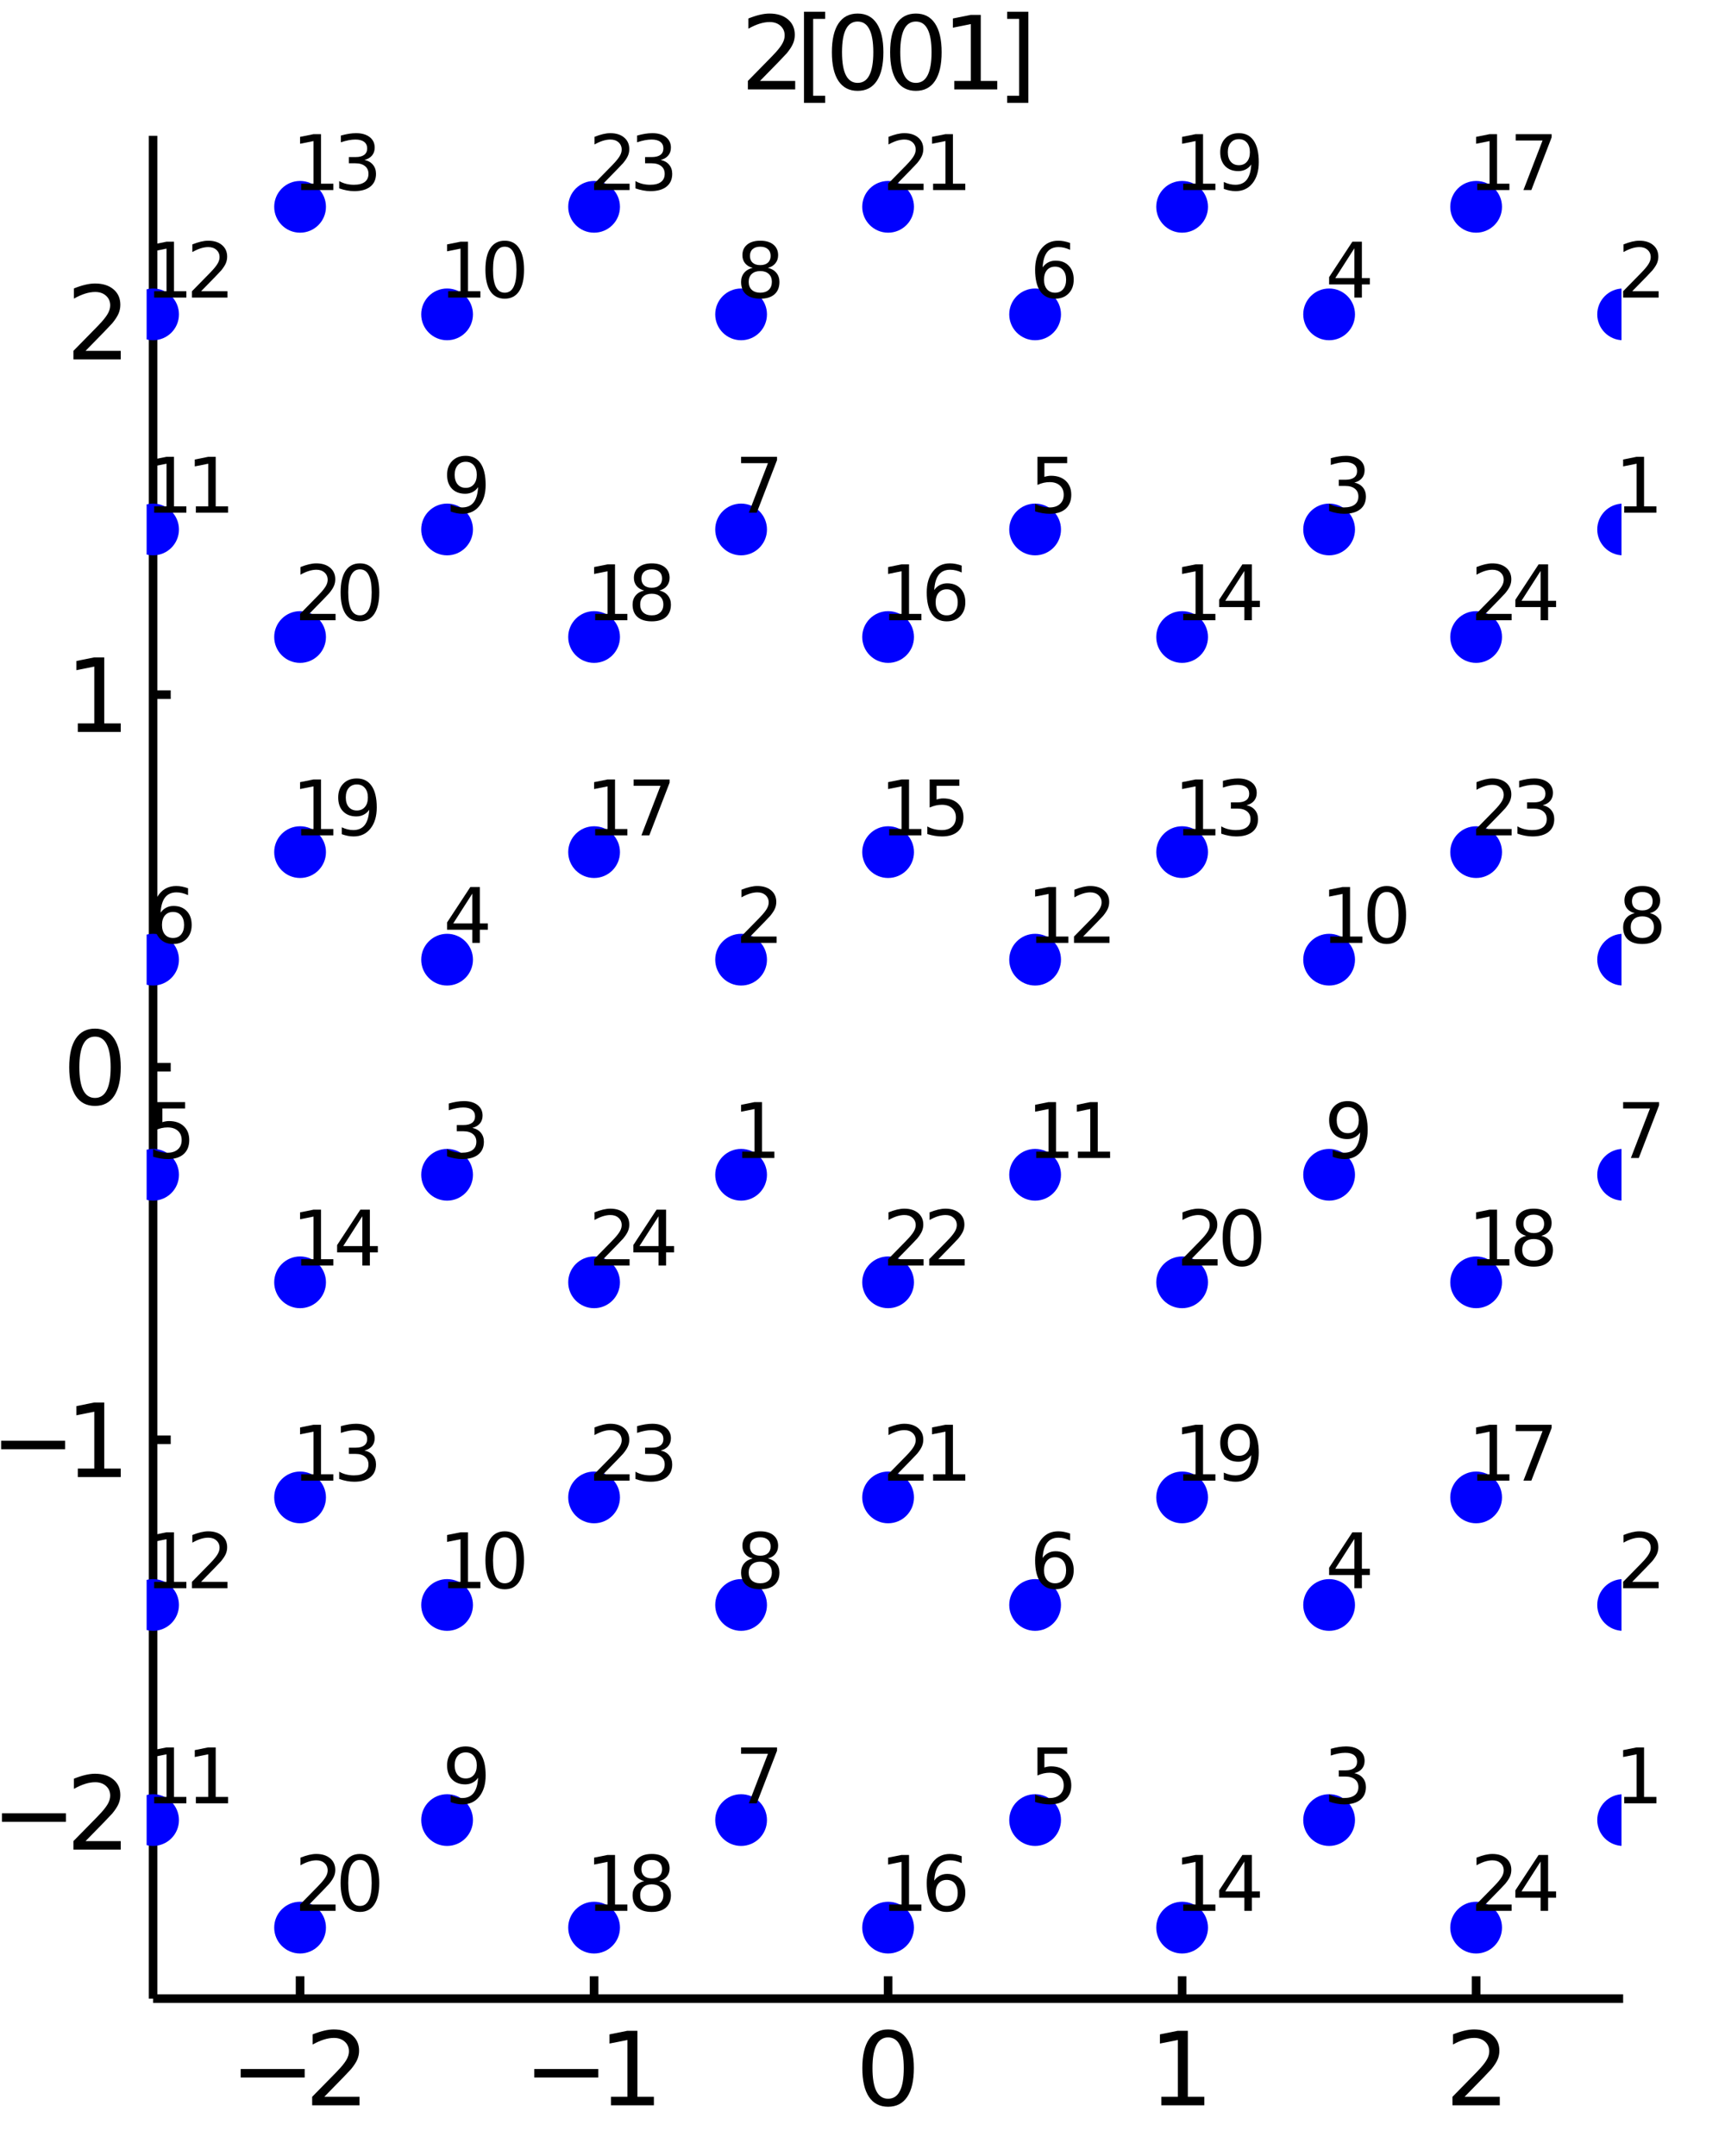 <?xml version="1.0" encoding="utf-8"?>
<svg xmlns="http://www.w3.org/2000/svg" xmlns:xlink="http://www.w3.org/1999/xlink" width="50" height="62.5" viewBox="0 0 200 250">
<rect x="0" y="0" width="200" height="250" fill="#808080" stroke="none"/>
<defs>
  <clipPath id="clip020">
    <rect x="0" y="0" width="200" height="250"/>
  </clipPath>
</defs>
<path clip-path="url(#clip020)" d="
M0 250 L200 250 L200 0 L0 0  Z
  " fill="#ffffff" fill-rule="evenodd" fill-opacity="1"/>
<defs>
  <clipPath id="clip021">
    <rect x="50" y="25" width="176" height="176"/>
  </clipPath>
</defs>
<path clip-path="url(#clip020)" d="
M17.748 231.752 L188.189 231.752 L188.189 15.748 L17.748 15.748  Z
  " fill="#ffffff" fill-rule="evenodd" fill-opacity="1"/>
<defs>
  <clipPath id="clip022">
    <rect x="17" y="15" width="171" height="217"/>
  </clipPath>
</defs>
<polyline clip-path="url(#clip020)" style="stroke:#000000; stroke-width:1; stroke-opacity:1; fill:none" points="
  17.748,231.752 188.189,231.752 
  "/>
<polyline clip-path="url(#clip020)" style="stroke:#000000; stroke-width:1; stroke-opacity:1; fill:none" points="
  34.792,231.752 34.792,229.16 
  "/>
<polyline clip-path="url(#clip020)" style="stroke:#000000; stroke-width:1; stroke-opacity:1; fill:none" points="
  68.88,231.752 68.88,229.16 
  "/>
<polyline clip-path="url(#clip020)" style="stroke:#000000; stroke-width:1; stroke-opacity:1; fill:none" points="
  102.969,231.752 102.969,229.16 
  "/>
<polyline clip-path="url(#clip020)" style="stroke:#000000; stroke-width:1; stroke-opacity:1; fill:none" points="
  137.057,231.752 137.057,229.16 
  "/>
<polyline clip-path="url(#clip020)" style="stroke:#000000; stroke-width:1; stroke-opacity:1; fill:none" points="
  171.145,231.752 171.145,229.16 
  "/>
<path clip-path="url(#clip020)" d="M 0 0 M27.906 239.913 L35.325 239.913 L35.325 240.897 L27.906 240.897 L27.906 239.913 Z" fill="#000000" fill-rule="evenodd" fill-opacity="1" /><path clip-path="url(#clip020)" d="M 0 0 M37.599 243.136 L41.679 243.136 L41.679 244.12 L36.193 244.12 L36.193 243.136 Q36.858 242.448 38.004 241.29 Q39.156 240.127 39.451 239.791 Q40.012 239.161 40.232 238.726 Q40.458 238.287 40.458 237.864 Q40.458 237.176 39.971 236.742 Q39.491 236.308 38.716 236.308 Q38.166 236.308 37.553 236.498 Q36.945 236.689 36.251 237.077 L36.251 235.897 Q36.956 235.613 37.57 235.468 Q38.183 235.324 38.693 235.324 Q40.035 235.324 40.834 235.995 Q41.632 236.666 41.632 237.789 Q41.632 238.321 41.43 238.802 Q41.233 239.276 40.706 239.924 Q40.562 240.092 39.786 240.897 Q39.011 241.695 37.599 243.136 Z" fill="#000000" fill-rule="evenodd" fill-opacity="1" /><path clip-path="url(#clip020)" d="M 0 0 M61.947 239.913 L69.366 239.913 L69.366 240.897 L61.947 240.897 L61.947 239.913 Z" fill="#000000" fill-rule="evenodd" fill-opacity="1" /><path clip-path="url(#clip020)" d="M 0 0 M70.836 243.136 L72.746 243.136 L72.746 236.545 L70.668 236.961 L70.668 235.897 L72.734 235.48 L73.903 235.48 L73.903 243.136 L75.813 243.136 L75.813 244.12 L70.836 244.12 L70.836 243.136 Z" fill="#000000" fill-rule="evenodd" fill-opacity="1" /><path clip-path="url(#clip020)" d="M 0 0 M102.969 236.25 Q102.066 236.25 101.609 237.141 Q101.157 238.026 101.157 239.809 Q101.157 241.585 101.609 242.476 Q102.066 243.362 102.969 243.362 Q103.877 243.362 104.328 242.476 Q104.786 241.585 104.786 239.809 Q104.786 238.026 104.328 237.141 Q103.877 236.25 102.969 236.25 M102.969 235.324 Q104.421 235.324 105.185 236.475 Q105.955 237.621 105.955 239.809 Q105.955 241.99 105.185 243.142 Q104.421 244.288 102.969 244.288 Q101.516 244.288 100.746 243.142 Q99.982 241.99 99.982 239.809 Q99.982 237.621 100.746 236.475 Q101.516 235.324 102.969 235.324 Z" fill="#000000" fill-rule="evenodd" fill-opacity="1" /><path clip-path="url(#clip020)" d="M 0 0 M134.652 243.136 L136.562 243.136 L136.562 236.545 L134.484 236.961 L134.484 235.897 L136.55 235.48 L137.719 235.48 L137.719 243.136 L139.629 243.136 L139.629 244.12 L134.652 244.12 L134.652 243.136 Z" fill="#000000" fill-rule="evenodd" fill-opacity="1" /><path clip-path="url(#clip020)" d="M 0 0 M169.808 243.136 L173.888 243.136 L173.888 244.12 L168.402 244.12 L168.402 243.136 Q169.067 242.448 170.213 241.29 Q171.365 240.127 171.66 239.791 Q172.221 239.161 172.441 238.726 Q172.667 238.287 172.667 237.864 Q172.667 237.176 172.181 236.742 Q171.7 236.308 170.925 236.308 Q170.375 236.308 169.762 236.498 Q169.154 236.689 168.46 237.077 L168.46 235.897 Q169.166 235.613 169.779 235.468 Q170.393 235.324 170.902 235.324 Q172.244 235.324 173.043 235.995 Q173.842 236.666 173.842 237.789 Q173.842 238.321 173.639 238.802 Q173.442 239.276 172.916 239.924 Q172.771 240.092 171.996 240.897 Q171.22 241.695 169.808 243.136 Z" fill="#000000" fill-rule="evenodd" fill-opacity="1" /><polyline clip-path="url(#clip020)" style="stroke:#000000; stroke-width:1; stroke-opacity:1; fill:none" points="
  17.748,231.752 17.748,15.748 
  "/>
<polyline clip-path="url(#clip020)" style="stroke:#000000; stroke-width:1; stroke-opacity:1; fill:none" points="
  17.748,210.152 19.793,210.152 
  "/>
<polyline clip-path="url(#clip020)" style="stroke:#000000; stroke-width:1; stroke-opacity:1; fill:none" points="
  17.748,166.951 19.793,166.951 
  "/>
<polyline clip-path="url(#clip020)" style="stroke:#000000; stroke-width:1; stroke-opacity:1; fill:none" points="
  17.748,123.75 19.793,123.75 
  "/>
<polyline clip-path="url(#clip020)" style="stroke:#000000; stroke-width:1; stroke-opacity:1; fill:none" points="
  17.748,80.549 19.793,80.549 
  "/>
<polyline clip-path="url(#clip020)" style="stroke:#000000; stroke-width:1; stroke-opacity:1; fill:none" points="
  17.748,37.348 19.793,37.348 
  "/>
<path clip-path="url(#clip020)" d="M 0 0 M0.225 210.264 L7.644 210.264 L7.644 211.248 L0.225 211.248 L0.225 210.264 Z" fill="#000000" fill-rule="evenodd" fill-opacity="1" /><path clip-path="url(#clip020)" d="M 0 0 M9.918 213.488 L13.998 213.488 L13.998 214.472 L8.512 214.472 L8.512 213.488 Q9.177 212.799 10.323 211.642 Q11.475 210.479 11.77 210.143 Q12.331 209.512 12.551 209.078 Q12.777 208.638 12.777 208.216 Q12.777 207.527 12.291 207.093 Q11.81 206.659 11.035 206.659 Q10.485 206.659 9.872 206.85 Q9.264 207.041 8.57 207.429 L8.57 206.248 Q9.276 205.965 9.889 205.82 Q10.503 205.675 11.012 205.675 Q12.354 205.675 13.153 206.347 Q13.952 207.018 13.952 208.141 Q13.952 208.673 13.749 209.153 Q13.552 209.628 13.026 210.276 Q12.881 210.444 12.106 211.248 Q11.33 212.047 9.918 213.488 Z" fill="#000000" fill-rule="evenodd" fill-opacity="1" /><path clip-path="url(#clip020)" d="M 0 0 M0.132 167.064 L7.551 167.064 L7.551 168.047 L0.132 168.047 L0.132 167.064 Z" fill="#000000" fill-rule="evenodd" fill-opacity="1" /><path clip-path="url(#clip020)" d="M 0 0 M9.021 170.287 L10.931 170.287 L10.931 163.696 L8.853 164.112 L8.853 163.047 L10.919 162.631 L12.088 162.631 L12.088 170.287 L13.998 170.287 L13.998 171.271 L9.021 171.271 L9.021 170.287 Z" fill="#000000" fill-rule="evenodd" fill-opacity="1" /><path clip-path="url(#clip020)" d="M 0 0 M11.012 120.2 Q10.109 120.2 9.652 121.091 Q9.201 121.976 9.201 123.759 Q9.201 125.535 9.652 126.426 Q10.109 127.312 11.012 127.312 Q11.921 127.312 12.372 126.426 Q12.829 125.535 12.829 123.759 Q12.829 121.976 12.372 121.091 Q11.921 120.2 11.012 120.2 M11.012 119.274 Q12.464 119.274 13.228 120.425 Q13.998 121.571 13.998 123.759 Q13.998 125.94 13.228 127.092 Q12.464 128.238 11.012 128.238 Q9.559 128.238 8.79 127.092 Q8.026 125.94 8.026 123.759 Q8.026 121.571 8.79 120.425 Q9.559 119.274 11.012 119.274 Z" fill="#000000" fill-rule="evenodd" fill-opacity="1" /><path clip-path="url(#clip020)" d="M 0 0 M9.021 83.885 L10.931 83.885 L10.931 77.294 L8.853 77.711 L8.853 76.646 L10.919 76.229 L12.088 76.229 L12.088 83.885 L13.998 83.885 L13.998 84.869 L9.021 84.869 L9.021 83.885 Z" fill="#000000" fill-rule="evenodd" fill-opacity="1" /><path clip-path="url(#clip020)" d="M 0 0 M9.918 40.685 L13.998 40.685 L13.998 41.668 L8.512 41.668 L8.512 40.685 Q9.177 39.996 10.323 38.839 Q11.475 37.675 11.77 37.34 Q12.331 36.709 12.551 36.275 Q12.777 35.835 12.777 35.413 Q12.777 34.724 12.291 34.29 Q11.81 33.856 11.035 33.856 Q10.485 33.856 9.872 34.047 Q9.264 34.238 8.57 34.626 L8.57 33.445 Q9.276 33.161 9.889 33.017 Q10.503 32.872 11.012 32.872 Q12.354 32.872 13.153 33.544 Q13.952 34.215 13.952 35.337 Q13.952 35.87 13.749 36.35 Q13.552 36.825 13.026 37.473 Q12.881 37.641 12.106 38.445 Q11.33 39.244 9.918 40.685 Z" fill="#000000" fill-rule="evenodd" fill-opacity="1" /><path clip-path="url(#clip020)" d="M 0 0 M88.116 9.384 L92.196 9.384 L92.196 10.368 L86.71 10.368 L86.71 9.384 Q87.375 8.696 88.521 7.538 Q89.673 6.375 89.968 6.039 Q90.529 5.409 90.749 4.975 Q90.975 4.535 90.975 4.112 Q90.975 3.424 90.489 2.99 Q90.008 2.556 89.233 2.556 Q88.683 2.556 88.07 2.747 Q87.462 2.937 86.768 3.325 L86.768 2.145 Q87.474 1.861 88.087 1.716 Q88.701 1.572 89.21 1.572 Q90.552 1.572 91.351 2.243 Q92.15 2.914 92.15 4.037 Q92.15 4.569 91.947 5.05 Q91.75 5.524 91.224 6.172 Q91.079 6.34 90.304 7.145 Q89.528 7.943 88.116 9.384 Z" fill="#000000" fill-rule="evenodd" fill-opacity="1" /><path clip-path="url(#clip020)" d="M 0 0 M93.215 1.363 L95.668 1.363 L95.668 2.191 L94.279 2.191 L94.279 11.103 L95.668 11.103 L95.668 11.931 L93.215 11.931 L93.215 1.363 Z" fill="#000000" fill-rule="evenodd" fill-opacity="1" /><path clip-path="url(#clip020)" d="M 0 0 M99.436 2.498 Q98.533 2.498 98.076 3.389 Q97.624 4.274 97.624 6.057 Q97.624 7.833 98.076 8.724 Q98.533 9.61 99.436 9.61 Q100.344 9.61 100.795 8.724 Q101.253 7.833 101.253 6.057 Q101.253 4.274 100.795 3.389 Q100.344 2.498 99.436 2.498 M99.436 1.572 Q100.888 1.572 101.652 2.723 Q102.422 3.869 102.422 6.057 Q102.422 8.238 101.652 9.39 Q100.888 10.536 99.436 10.536 Q97.983 10.536 97.213 9.39 Q96.449 8.238 96.449 6.057 Q96.449 3.869 97.213 2.723 Q97.983 1.572 99.436 1.572 Z" fill="#000000" fill-rule="evenodd" fill-opacity="1" /><path clip-path="url(#clip020)" d="M 0 0 M106.189 2.498 Q105.286 2.498 104.829 3.389 Q104.378 4.274 104.378 6.057 Q104.378 7.833 104.829 8.724 Q105.286 9.61 106.189 9.61 Q107.098 9.61 107.549 8.724 Q108.006 7.833 108.006 6.057 Q108.006 4.274 107.549 3.389 Q107.098 2.498 106.189 2.498 M106.189 1.572 Q107.642 1.572 108.405 2.723 Q109.175 3.869 109.175 6.057 Q109.175 8.238 108.405 9.39 Q107.642 10.536 106.189 10.536 Q104.736 10.536 103.967 9.39 Q103.203 8.238 103.203 6.057 Q103.203 3.869 103.967 2.723 Q104.736 1.572 106.189 1.572 Z" fill="#000000" fill-rule="evenodd" fill-opacity="1" /><path clip-path="url(#clip020)" d="M 0 0 M110.645 9.384 L112.555 9.384 L112.555 2.793 L110.477 3.209 L110.477 2.145 L112.543 1.728 L113.712 1.728 L113.712 9.384 L115.622 9.384 L115.622 10.368 L110.645 10.368 L110.645 9.384 Z" fill="#000000" fill-rule="evenodd" fill-opacity="1" /><path clip-path="url(#clip020)" d="M 0 0 M119.227 1.363 L119.227 11.931 L116.773 11.931 L116.773 11.103 L118.157 11.103 L118.157 2.191 L116.773 2.191 L116.773 1.363 L119.227 1.363 Z" fill="#000000" fill-rule="evenodd" fill-opacity="1" /><circle clip-path="url(#clip022)" cx="34.792" cy="223.518" r="3" fill="#0000ff" fill-rule="evenodd" fill-opacity="1" stroke="none"/>
<path clip-path="url(#clip020)" d="M 0 0 M35.847 220.836 L38.907 220.836 L38.907 221.574 L34.792 221.574 L34.792 220.836 Q35.291 220.32 36.151 219.452 Q37.014 218.579 37.236 218.327 Q37.657 217.854 37.822 217.529 Q37.991 217.199 37.991 216.882 Q37.991 216.366 37.626 216.04 Q37.266 215.715 36.684 215.715 Q36.272 215.715 35.812 215.858 Q35.356 216.001 34.836 216.292 L34.836 215.406 Q35.365 215.194 35.825 215.085 Q36.285 214.977 36.667 214.977 Q37.674 214.977 38.273 215.48 Q38.872 215.984 38.872 216.826 Q38.872 217.225 38.72 217.585 Q38.572 217.941 38.178 218.427 Q38.069 218.553 37.487 219.156 Q36.906 219.755 35.847 220.836 Z" fill="#000000" fill-rule="evenodd" fill-opacity="1" /><path clip-path="url(#clip020)" d="M 0 0 M41.732 215.671 Q41.055 215.671 40.712 216.34 Q40.374 217.004 40.374 218.34 Q40.374 219.673 40.712 220.341 Q41.055 221.005 41.732 221.005 Q42.414 221.005 42.752 220.341 Q43.095 219.673 43.095 218.34 Q43.095 217.004 42.752 216.34 Q42.414 215.671 41.732 215.671 M41.732 214.977 Q42.822 214.977 43.395 215.84 Q43.972 216.7 43.972 218.34 Q43.972 219.977 43.395 220.84 Q42.822 221.7 41.732 221.7 Q40.643 221.7 40.066 220.84 Q39.493 219.977 39.493 218.34 Q39.493 216.7 40.066 215.84 Q40.643 214.977 41.732 214.977 Z" fill="#000000" fill-rule="evenodd" fill-opacity="1" /><circle clip-path="url(#clip022)" cx="85.924" cy="136.221" r="3" fill="#0000ff" fill-rule="evenodd" fill-opacity="1" stroke="none"/>
<circle clip-path="url(#clip022)" cx="85.924" cy="111.279" r="3" fill="#0000ff" fill-rule="evenodd" fill-opacity="1" stroke="none"/>
<circle clip-path="url(#clip022)" cx="51.836" cy="136.221" r="3" fill="#0000ff" fill-rule="evenodd" fill-opacity="1" stroke="none"/>
<circle clip-path="url(#clip022)" cx="51.836" cy="111.279" r="3" fill="#0000ff" fill-rule="evenodd" fill-opacity="1" stroke="none"/>
<circle clip-path="url(#clip022)" cx="17.748" cy="136.221" r="3" fill="#0000ff" fill-rule="evenodd" fill-opacity="1" stroke="none"/>
<circle clip-path="url(#clip022)" cx="17.748" cy="111.279" r="3" fill="#0000ff" fill-rule="evenodd" fill-opacity="1" stroke="none"/>
<circle clip-path="url(#clip022)" cx="85.924" cy="211.047" r="3" fill="#0000ff" fill-rule="evenodd" fill-opacity="1" stroke="none"/>
<circle clip-path="url(#clip022)" cx="85.924" cy="186.105" r="3" fill="#0000ff" fill-rule="evenodd" fill-opacity="1" stroke="none"/>
<circle clip-path="url(#clip022)" cx="51.836" cy="211.047" r="3" fill="#0000ff" fill-rule="evenodd" fill-opacity="1" stroke="none"/>
<circle clip-path="url(#clip022)" cx="51.836" cy="186.105" r="3" fill="#0000ff" fill-rule="evenodd" fill-opacity="1" stroke="none"/>
<circle clip-path="url(#clip022)" cx="17.748" cy="211.047" r="3" fill="#0000ff" fill-rule="evenodd" fill-opacity="1" stroke="none"/>
<circle clip-path="url(#clip022)" cx="17.748" cy="186.105" r="3" fill="#0000ff" fill-rule="evenodd" fill-opacity="1" stroke="none"/>
<circle clip-path="url(#clip022)" cx="34.792" cy="173.634" r="3" fill="#0000ff" fill-rule="evenodd" fill-opacity="1" stroke="none"/>
<circle clip-path="url(#clip022)" cx="34.792" cy="148.692" r="3" fill="#0000ff" fill-rule="evenodd" fill-opacity="1" stroke="none"/>
<circle clip-path="url(#clip022)" cx="102.969" cy="223.518" r="3" fill="#0000ff" fill-rule="evenodd" fill-opacity="1" stroke="none"/>
<circle clip-path="url(#clip022)" cx="68.88" cy="223.518" r="3" fill="#0000ff" fill-rule="evenodd" fill-opacity="1" stroke="none"/>
<circle clip-path="url(#clip022)" cx="34.792" cy="98.808" r="3" fill="#0000ff" fill-rule="evenodd" fill-opacity="1" stroke="none"/>
<circle clip-path="url(#clip022)" cx="34.792" cy="73.866" r="3" fill="#0000ff" fill-rule="evenodd" fill-opacity="1" stroke="none"/>
<circle clip-path="url(#clip022)" cx="102.969" cy="173.634" r="3" fill="#0000ff" fill-rule="evenodd" fill-opacity="1" stroke="none"/>
<circle clip-path="url(#clip022)" cx="102.969" cy="148.692" r="3" fill="#0000ff" fill-rule="evenodd" fill-opacity="1" stroke="none"/>
<circle clip-path="url(#clip022)" cx="68.88" cy="173.634" r="3" fill="#0000ff" fill-rule="evenodd" fill-opacity="1" stroke="none"/>
<circle clip-path="url(#clip022)" cx="68.88" cy="148.692" r="3" fill="#0000ff" fill-rule="evenodd" fill-opacity="1" stroke="none"/>
<path clip-path="url(#clip020)" d="M 0 0 M86.05 133.539 L87.483 133.539 L87.483 128.596 L85.924 128.908 L85.924 128.109 L87.474 127.797 L88.351 127.797 L88.351 133.539 L89.783 133.539 L89.783 134.277 L86.05 134.277 L86.05 133.539 Z" fill="#000000" fill-rule="evenodd" fill-opacity="1" /><path clip-path="url(#clip020)" d="M 0 0 M86.979 108.597 L90.039 108.597 L90.039 109.335 L85.924 109.335 L85.924 108.597 Q86.424 108.081 87.283 107.213 Q88.147 106.34 88.368 106.088 Q88.789 105.615 88.954 105.29 Q89.123 104.96 89.123 104.643 Q89.123 104.127 88.759 103.801 Q88.398 103.476 87.817 103.476 Q87.404 103.476 86.944 103.619 Q86.489 103.762 85.968 104.053 L85.968 103.168 Q86.497 102.955 86.957 102.846 Q87.418 102.738 87.799 102.738 Q88.806 102.738 89.405 103.241 Q90.004 103.745 90.004 104.587 Q90.004 104.986 89.852 105.346 Q89.705 105.702 89.31 106.188 Q89.201 106.314 88.62 106.917 Q88.038 107.516 86.979 108.597 Z" fill="#000000" fill-rule="evenodd" fill-opacity="1" /><path clip-path="url(#clip020)" d="M 0 0 M54.766 130.783 Q55.395 130.918 55.747 131.343 Q56.103 131.768 56.103 132.393 Q56.103 133.353 55.443 133.878 Q54.783 134.403 53.568 134.403 Q53.16 134.403 52.726 134.32 Q52.296 134.242 51.836 134.082 L51.836 133.235 Q52.201 133.448 52.635 133.557 Q53.069 133.665 53.542 133.665 Q54.367 133.665 54.796 133.339 Q55.23 133.014 55.23 132.393 Q55.23 131.82 54.827 131.499 Q54.427 131.174 53.711 131.174 L52.956 131.174 L52.956 130.453 L53.746 130.453 Q54.393 130.453 54.736 130.197 Q55.078 129.937 55.078 129.451 Q55.078 128.952 54.722 128.687 Q54.371 128.418 53.711 128.418 Q53.351 128.418 52.939 128.496 Q52.526 128.574 52.032 128.739 L52.032 127.958 Q52.531 127.819 52.965 127.749 Q53.403 127.68 53.789 127.68 Q54.788 127.68 55.369 128.136 Q55.951 128.587 55.951 129.359 Q55.951 129.898 55.643 130.271 Q55.334 130.64 54.766 130.783 Z" fill="#000000" fill-rule="evenodd" fill-opacity="1" /><path clip-path="url(#clip020)" d="M 0 0 M54.762 103.619 L52.548 107.078 L54.762 107.078 L54.762 103.619 M54.532 102.855 L55.634 102.855 L55.634 107.078 L56.558 107.078 L56.558 107.807 L55.634 107.807 L55.634 109.335 L54.762 109.335 L54.762 107.807 L51.836 107.807 L51.836 106.961 L54.532 102.855 Z" fill="#000000" fill-rule="evenodd" fill-opacity="1" /><path clip-path="url(#clip020)" d="M 0 0 M18.021 127.797 L21.463 127.797 L21.463 128.535 L18.824 128.535 L18.824 130.123 Q19.015 130.058 19.206 130.028 Q19.397 129.993 19.588 129.993 Q20.673 129.993 21.307 130.588 Q21.941 131.182 21.941 132.198 Q21.941 133.244 21.29 133.826 Q20.639 134.403 19.454 134.403 Q19.046 134.403 18.62 134.333 Q18.199 134.264 17.748 134.125 L17.748 133.244 Q18.139 133.457 18.555 133.561 Q18.972 133.665 19.436 133.665 Q20.187 133.665 20.626 133.27 Q21.064 132.875 21.064 132.198 Q21.064 131.521 20.626 131.126 Q20.187 130.731 19.436 130.731 Q19.085 130.731 18.733 130.809 Q18.386 130.887 18.021 131.052 L18.021 127.797 Z" fill="#000000" fill-rule="evenodd" fill-opacity="1" /><path clip-path="url(#clip020)" d="M 0 0 M20.061 105.746 Q19.471 105.746 19.124 106.149 Q18.781 106.553 18.781 107.256 Q18.781 107.955 19.124 108.363 Q19.471 108.766 20.061 108.766 Q20.652 108.766 20.994 108.363 Q21.342 107.955 21.342 107.256 Q21.342 106.553 20.994 106.149 Q20.652 105.746 20.061 105.746 M21.802 102.998 L21.802 103.797 Q21.472 103.641 21.133 103.558 Q20.799 103.476 20.469 103.476 Q19.601 103.476 19.141 104.062 Q18.686 104.648 18.62 105.832 Q18.877 105.455 19.263 105.255 Q19.649 105.051 20.113 105.051 Q21.09 105.051 21.654 105.646 Q22.223 106.236 22.223 107.256 Q22.223 108.254 21.633 108.858 Q21.042 109.461 20.061 109.461 Q18.937 109.461 18.343 108.602 Q17.748 107.738 17.748 106.102 Q17.748 104.565 18.477 103.654 Q19.206 102.738 20.435 102.738 Q20.765 102.738 21.099 102.803 Q21.437 102.868 21.802 102.998 Z" fill="#000000" fill-rule="evenodd" fill-opacity="1" /><path clip-path="url(#clip020)" d="M 0 0 M85.924 202.623 L90.091 202.623 L90.091 202.996 L87.739 209.103 L86.823 209.103 L89.036 203.361 L85.924 203.361 L85.924 202.623 Z" fill="#000000" fill-rule="evenodd" fill-opacity="1" /><path clip-path="url(#clip020)" d="M 0 0 M88.147 181.084 Q87.522 181.084 87.161 181.418 Q86.805 181.752 86.805 182.338 Q86.805 182.924 87.161 183.258 Q87.522 183.592 88.147 183.592 Q88.772 183.592 89.132 183.258 Q89.492 182.92 89.492 182.338 Q89.492 181.752 89.132 181.418 Q88.776 181.084 88.147 181.084 M87.27 180.71 Q86.706 180.572 86.389 180.185 Q86.076 179.799 86.076 179.243 Q86.076 178.467 86.627 178.015 Q87.183 177.564 88.147 177.564 Q89.115 177.564 89.666 178.015 Q90.217 178.467 90.217 179.243 Q90.217 179.799 89.9 180.185 Q89.588 180.572 89.028 180.71 Q89.661 180.858 90.013 181.288 Q90.369 181.717 90.369 182.338 Q90.369 183.28 89.792 183.783 Q89.219 184.287 88.147 184.287 Q87.075 184.287 86.497 183.783 Q85.924 183.28 85.924 182.338 Q85.924 181.717 86.28 181.288 Q86.636 180.858 87.27 180.71 M86.949 179.326 Q86.949 179.829 87.261 180.112 Q87.578 180.394 88.147 180.394 Q88.711 180.394 89.028 180.112 Q89.349 179.829 89.349 179.326 Q89.349 178.822 89.028 178.54 Q88.711 178.258 88.147 178.258 Q87.578 178.258 87.261 178.54 Q86.949 178.822 86.949 179.326 Z" fill="#000000" fill-rule="evenodd" fill-opacity="1" /><path clip-path="url(#clip020)" d="M 0 0 M52.253 208.968 L52.253 208.17 Q52.583 208.326 52.921 208.409 Q53.26 208.491 53.585 208.491 Q54.453 208.491 54.909 207.909 Q55.369 207.323 55.434 206.134 Q55.183 206.507 54.796 206.707 Q54.41 206.907 53.941 206.907 Q52.969 206.907 52.401 206.321 Q51.836 205.731 51.836 204.711 Q51.836 203.712 52.426 203.109 Q53.017 202.506 53.998 202.506 Q55.122 202.506 55.712 203.369 Q56.307 204.229 56.307 205.869 Q56.307 207.402 55.578 208.317 Q54.853 209.229 53.624 209.229 Q53.294 209.229 52.956 209.164 Q52.617 209.099 52.253 208.968 M53.998 206.221 Q54.588 206.221 54.931 205.817 Q55.278 205.414 55.278 204.711 Q55.278 204.012 54.931 203.608 Q54.588 203.2 53.998 203.2 Q53.407 203.2 53.06 203.608 Q52.717 204.012 52.717 204.711 Q52.717 205.414 53.06 205.817 Q53.407 206.221 53.998 206.221 Z" fill="#000000" fill-rule="evenodd" fill-opacity="1" /><path clip-path="url(#clip020)" d="M 0 0 M51.962 183.423 L53.394 183.423 L53.394 178.48 L51.836 178.792 L51.836 177.993 L53.386 177.681 L54.262 177.681 L54.262 183.423 L55.695 183.423 L55.695 184.161 L51.962 184.161 L51.962 183.423 Z" fill="#000000" fill-rule="evenodd" fill-opacity="1" /><path clip-path="url(#clip020)" d="M 0 0 M58.52 178.258 Q57.843 178.258 57.5 178.927 Q57.162 179.591 57.162 180.927 Q57.162 182.26 57.5 182.928 Q57.843 183.592 58.52 183.592 Q59.202 183.592 59.54 182.928 Q59.883 182.26 59.883 180.927 Q59.883 179.591 59.54 178.927 Q59.202 178.258 58.52 178.258 M58.52 177.564 Q59.61 177.564 60.182 178.427 Q60.76 179.287 60.76 180.927 Q60.76 182.564 60.182 183.427 Q59.61 184.287 58.52 184.287 Q57.431 184.287 56.854 183.427 Q56.281 182.564 56.281 180.927 Q56.281 179.287 56.854 178.427 Q57.431 177.564 58.52 177.564 Z" fill="#000000" fill-rule="evenodd" fill-opacity="1" /><path clip-path="url(#clip020)" d="M 0 0 M17.874 208.365 L19.306 208.365 L19.306 203.422 L17.748 203.734 L17.748 202.935 L19.297 202.623 L20.174 202.623 L20.174 208.365 L21.607 208.365 L21.607 209.103 L17.874 209.103 L17.874 208.365 Z" fill="#000000" fill-rule="evenodd" fill-opacity="1" /><path clip-path="url(#clip020)" d="M 0 0 M22.709 208.365 L24.141 208.365 L24.141 203.422 L22.583 203.734 L22.583 202.935 L24.133 202.623 L25.009 202.623 L25.009 208.365 L26.442 208.365 L26.442 209.103 L22.709 209.103 L22.709 208.365 Z" fill="#000000" fill-rule="evenodd" fill-opacity="1" /><path clip-path="url(#clip020)" d="M 0 0 M17.874 183.423 L19.306 183.423 L19.306 178.48 L17.748 178.792 L17.748 177.993 L19.297 177.681 L20.174 177.681 L20.174 183.423 L21.607 183.423 L21.607 184.161 L17.874 184.161 L17.874 183.423 Z" fill="#000000" fill-rule="evenodd" fill-opacity="1" /><path clip-path="url(#clip020)" d="M 0 0 M23.312 183.423 L26.372 183.423 L26.372 184.161 L22.258 184.161 L22.258 183.423 Q22.757 182.907 23.616 182.039 Q24.48 181.166 24.701 180.914 Q25.122 180.441 25.287 180.116 Q25.456 179.786 25.456 179.469 Q25.456 178.953 25.092 178.627 Q24.732 178.302 24.15 178.302 Q23.738 178.302 23.277 178.445 Q22.822 178.588 22.301 178.879 L22.301 177.993 Q22.831 177.781 23.291 177.672 Q23.751 177.564 24.133 177.564 Q25.14 177.564 25.738 178.067 Q26.337 178.571 26.337 179.413 Q26.337 179.812 26.186 180.172 Q26.038 180.528 25.643 181.014 Q25.534 181.14 24.953 181.743 Q24.371 182.342 23.312 183.423 Z" fill="#000000" fill-rule="evenodd" fill-opacity="1" /><path clip-path="url(#clip020)" d="M 0 0 M34.918 170.952 L36.35 170.952 L36.35 166.009 L34.792 166.321 L34.792 165.522 L36.342 165.21 L37.218 165.21 L37.218 170.952 L38.651 170.952 L38.651 171.69 L34.918 171.69 L34.918 170.952 Z" fill="#000000" fill-rule="evenodd" fill-opacity="1" /><path clip-path="url(#clip020)" d="M 0 0 M42.257 168.196 Q42.887 168.331 43.238 168.756 Q43.594 169.181 43.594 169.806 Q43.594 170.765 42.934 171.291 Q42.275 171.816 41.059 171.816 Q40.651 171.816 40.217 171.733 Q39.788 171.655 39.328 171.495 L39.328 170.648 Q39.692 170.861 40.126 170.969 Q40.56 171.078 41.033 171.078 Q41.858 171.078 42.288 170.752 Q42.722 170.427 42.722 169.806 Q42.722 169.233 42.318 168.912 Q41.919 168.587 41.203 168.587 L40.447 168.587 L40.447 167.866 L41.237 167.866 Q41.884 167.866 42.227 167.61 Q42.57 167.35 42.57 166.864 Q42.57 166.364 42.214 166.1 Q41.862 165.831 41.203 165.831 Q40.842 165.831 40.43 165.909 Q40.018 165.987 39.523 166.152 L39.523 165.371 Q40.022 165.232 40.456 165.162 Q40.895 165.093 41.281 165.093 Q42.279 165.093 42.861 165.549 Q43.442 166 43.442 166.772 Q43.442 167.311 43.134 167.684 Q42.826 168.053 42.257 168.196 Z" fill="#000000" fill-rule="evenodd" fill-opacity="1" /><path clip-path="url(#clip020)" d="M 0 0 M34.918 146.01 L36.35 146.01 L36.35 141.067 L34.792 141.379 L34.792 140.58 L36.342 140.268 L37.218 140.268 L37.218 146.01 L38.651 146.01 L38.651 146.748 L34.918 146.748 L34.918 146.01 Z" fill="#000000" fill-rule="evenodd" fill-opacity="1" /><path clip-path="url(#clip020)" d="M 0 0 M42.01 141.032 L39.796 144.491 L42.01 144.491 L42.01 141.032 M41.78 140.268 L42.882 140.268 L42.882 144.491 L43.807 144.491 L43.807 145.22 L42.882 145.22 L42.882 146.748 L42.01 146.748 L42.01 145.22 L39.085 145.22 L39.085 144.374 L41.78 140.268 Z" fill="#000000" fill-rule="evenodd" fill-opacity="1" /><path clip-path="url(#clip020)" d="M 0 0 M103.094 220.836 L104.527 220.836 L104.527 215.893 L102.969 216.205 L102.969 215.406 L104.518 215.094 L105.395 215.094 L105.395 220.836 L106.827 220.836 L106.827 221.574 L103.094 221.574 L103.094 220.836 Z" fill="#000000" fill-rule="evenodd" fill-opacity="1" /><path clip-path="url(#clip020)" d="M 0 0 M109.761 217.985 Q109.171 217.985 108.824 218.388 Q108.481 218.792 108.481 219.495 Q108.481 220.194 108.824 220.602 Q109.171 221.005 109.761 221.005 Q110.351 221.005 110.694 220.602 Q111.041 220.194 111.041 219.495 Q111.041 218.792 110.694 218.388 Q110.351 217.985 109.761 217.985 M111.501 215.237 L111.501 216.036 Q111.172 215.88 110.833 215.797 Q110.499 215.715 110.169 215.715 Q109.301 215.715 108.841 216.301 Q108.385 216.886 108.32 218.071 Q108.576 217.694 108.962 217.494 Q109.349 217.29 109.813 217.29 Q110.79 217.29 111.354 217.885 Q111.922 218.475 111.922 219.495 Q111.922 220.493 111.332 221.097 Q110.742 221.7 109.761 221.7 Q108.637 221.7 108.042 220.84 Q107.448 219.977 107.448 218.34 Q107.448 216.804 108.177 215.893 Q108.906 214.977 110.134 214.977 Q110.464 214.977 110.798 215.042 Q111.137 215.107 111.501 215.237 Z" fill="#000000" fill-rule="evenodd" fill-opacity="1" /><path clip-path="url(#clip020)" d="M 0 0 M69.006 220.836 L70.439 220.836 L70.439 215.893 L68.88 216.205 L68.88 215.406 L70.43 215.094 L71.306 215.094 L71.306 220.836 L72.739 220.836 L72.739 221.574 L69.006 221.574 L69.006 220.836 Z" fill="#000000" fill-rule="evenodd" fill-opacity="1" /><path clip-path="url(#clip020)" d="M 0 0 M75.564 218.497 Q74.939 218.497 74.579 218.831 Q74.223 219.165 74.223 219.751 Q74.223 220.337 74.579 220.671 Q74.939 221.005 75.564 221.005 Q76.189 221.005 76.549 220.671 Q76.91 220.333 76.91 219.751 Q76.91 219.165 76.549 218.831 Q76.194 218.497 75.564 218.497 M74.688 218.123 Q74.123 217.985 73.806 217.598 Q73.494 217.212 73.494 216.656 Q73.494 215.88 74.045 215.428 Q74.601 214.977 75.564 214.977 Q76.532 214.977 77.083 215.428 Q77.635 215.88 77.635 216.656 Q77.635 217.212 77.318 217.598 Q77.005 217.985 76.445 218.123 Q77.079 218.271 77.431 218.701 Q77.787 219.13 77.787 219.751 Q77.787 220.693 77.209 221.196 Q76.636 221.7 75.564 221.7 Q74.492 221.7 73.915 221.196 Q73.342 220.693 73.342 219.751 Q73.342 219.13 73.698 218.701 Q74.054 218.271 74.688 218.123 M74.366 216.739 Q74.366 217.242 74.679 217.524 Q74.996 217.807 75.564 217.807 Q76.129 217.807 76.445 217.524 Q76.767 217.242 76.767 216.739 Q76.767 216.235 76.445 215.953 Q76.129 215.671 75.564 215.671 Q74.996 215.671 74.679 215.953 Q74.366 216.235 74.366 216.739 Z" fill="#000000" fill-rule="evenodd" fill-opacity="1" /><path clip-path="url(#clip020)" d="M 0 0 M34.918 96.126 L36.35 96.126 L36.35 91.183 L34.792 91.495 L34.792 90.697 L36.342 90.384 L37.218 90.384 L37.218 96.126 L38.651 96.126 L38.651 96.864 L34.918 96.864 L34.918 96.126 Z" fill="#000000" fill-rule="evenodd" fill-opacity="1" /><path clip-path="url(#clip020)" d="M 0 0 M39.627 96.73 L39.627 95.931 Q39.957 96.087 40.296 96.17 Q40.634 96.252 40.96 96.252 Q41.828 96.252 42.283 95.67 Q42.743 95.085 42.809 93.895 Q42.557 94.269 42.171 94.468 Q41.784 94.668 41.316 94.668 Q40.343 94.668 39.775 94.082 Q39.211 93.492 39.211 92.472 Q39.211 91.473 39.801 90.87 Q40.391 90.267 41.372 90.267 Q42.496 90.267 43.086 91.13 Q43.681 91.99 43.681 93.63 Q43.681 95.163 42.952 96.078 Q42.227 96.99 40.999 96.99 Q40.669 96.99 40.33 96.925 Q39.992 96.86 39.627 96.73 M41.372 93.982 Q41.962 93.982 42.305 93.578 Q42.652 93.175 42.652 92.472 Q42.652 91.773 42.305 91.369 Q41.962 90.961 41.372 90.961 Q40.782 90.961 40.434 91.369 Q40.092 91.773 40.092 92.472 Q40.092 93.175 40.434 93.578 Q40.782 93.982 41.372 93.982 Z" fill="#000000" fill-rule="evenodd" fill-opacity="1" /><path clip-path="url(#clip020)" d="M 0 0 M35.847 71.184 L38.907 71.184 L38.907 71.922 L34.792 71.922 L34.792 71.184 Q35.291 70.668 36.151 69.8 Q37.014 68.927 37.236 68.675 Q37.657 68.202 37.822 67.877 Q37.991 67.547 37.991 67.23 Q37.991 66.714 37.626 66.388 Q37.266 66.063 36.684 66.063 Q36.272 66.063 35.812 66.206 Q35.356 66.349 34.836 66.64 L34.836 65.754 Q35.365 65.542 35.825 65.433 Q36.285 65.325 36.667 65.325 Q37.674 65.325 38.273 65.828 Q38.872 66.332 38.872 67.174 Q38.872 67.573 38.72 67.933 Q38.572 68.289 38.178 68.775 Q38.069 68.901 37.487 69.504 Q36.906 70.103 35.847 71.184 Z" fill="#000000" fill-rule="evenodd" fill-opacity="1" /><path clip-path="url(#clip020)" d="M 0 0 M41.732 66.019 Q41.055 66.019 40.712 66.688 Q40.374 67.352 40.374 68.689 Q40.374 70.021 40.712 70.689 Q41.055 71.353 41.732 71.353 Q42.414 71.353 42.752 70.689 Q43.095 70.021 43.095 68.689 Q43.095 67.352 42.752 66.688 Q42.414 66.019 41.732 66.019 M41.732 65.325 Q42.822 65.325 43.395 66.189 Q43.972 67.048 43.972 68.689 Q43.972 70.325 43.395 71.189 Q42.822 72.048 41.732 72.048 Q40.643 72.048 40.066 71.189 Q39.493 70.325 39.493 68.689 Q39.493 67.048 40.066 66.189 Q40.643 65.325 41.732 65.325 Z" fill="#000000" fill-rule="evenodd" fill-opacity="1" /><path clip-path="url(#clip020)" d="M 0 0 M104.023 170.952 L107.083 170.952 L107.083 171.69 L102.969 171.69 L102.969 170.952 Q103.468 170.436 104.327 169.568 Q105.191 168.695 105.412 168.443 Q105.833 167.97 105.998 167.645 Q106.167 167.315 106.167 166.998 Q106.167 166.482 105.803 166.156 Q105.442 165.831 104.861 165.831 Q104.449 165.831 103.988 165.974 Q103.533 166.117 103.012 166.408 L103.012 165.522 Q103.541 165.31 104.001 165.201 Q104.462 165.093 104.843 165.093 Q105.85 165.093 106.449 165.596 Q107.048 166.1 107.048 166.942 Q107.048 167.341 106.896 167.701 Q106.749 168.057 106.354 168.543 Q106.245 168.669 105.664 169.272 Q105.082 169.871 104.023 170.952 Z" fill="#000000" fill-rule="evenodd" fill-opacity="1" /><path clip-path="url(#clip020)" d="M 0 0 M108.185 170.952 L109.618 170.952 L109.618 166.009 L108.06 166.321 L108.06 165.522 L109.609 165.21 L110.486 165.21 L110.486 170.952 L111.918 170.952 L111.918 171.69 L108.185 171.69 L108.185 170.952 Z" fill="#000000" fill-rule="evenodd" fill-opacity="1" /><path clip-path="url(#clip020)" d="M 0 0 M104.023 146.01 L107.083 146.01 L107.083 146.748 L102.969 146.748 L102.969 146.01 Q103.468 145.494 104.327 144.626 Q105.191 143.753 105.412 143.501 Q105.833 143.028 105.998 142.703 Q106.167 142.373 106.167 142.056 Q106.167 141.54 105.803 141.214 Q105.442 140.889 104.861 140.889 Q104.449 140.889 103.988 141.032 Q103.533 141.175 103.012 141.466 L103.012 140.58 Q103.541 140.368 104.001 140.259 Q104.462 140.151 104.843 140.151 Q105.85 140.151 106.449 140.654 Q107.048 141.158 107.048 142 Q107.048 142.399 106.896 142.759 Q106.749 143.115 106.354 143.601 Q106.245 143.727 105.664 144.33 Q105.082 144.929 104.023 146.01 Z" fill="#000000" fill-rule="evenodd" fill-opacity="1" /><path clip-path="url(#clip020)" d="M 0 0 M108.789 146.01 L111.849 146.01 L111.849 146.748 L107.734 146.748 L107.734 146.01 Q108.233 145.494 109.093 144.626 Q109.956 143.753 110.178 143.501 Q110.599 143.028 110.764 142.703 Q110.933 142.373 110.933 142.056 Q110.933 141.54 110.568 141.214 Q110.208 140.889 109.626 140.889 Q109.214 140.889 108.754 141.032 Q108.298 141.175 107.778 141.466 L107.778 140.58 Q108.307 140.368 108.767 140.259 Q109.227 140.151 109.609 140.151 Q110.616 140.151 111.215 140.654 Q111.814 141.158 111.814 142 Q111.814 142.399 111.662 142.759 Q111.514 143.115 111.12 143.601 Q111.011 143.727 110.429 144.33 Q109.848 144.929 108.789 146.01 Z" fill="#000000" fill-rule="evenodd" fill-opacity="1" /><path clip-path="url(#clip020)" d="M 0 0 M69.935 170.952 L72.995 170.952 L72.995 171.69 L68.88 171.69 L68.88 170.952 Q69.379 170.436 70.239 169.568 Q71.103 168.695 71.324 168.443 Q71.745 167.97 71.91 167.645 Q72.079 167.315 72.079 166.998 Q72.079 166.482 71.715 166.156 Q71.354 165.831 70.773 165.831 Q70.36 165.831 69.9 165.974 Q69.445 166.117 68.924 166.408 L68.924 165.522 Q69.453 165.31 69.913 165.201 Q70.373 165.093 70.755 165.093 Q71.762 165.093 72.361 165.596 Q72.96 166.1 72.96 166.942 Q72.96 167.341 72.808 167.701 Q72.661 168.057 72.266 168.543 Q72.157 168.669 71.576 169.272 Q70.994 169.871 69.935 170.952 Z" fill="#000000" fill-rule="evenodd" fill-opacity="1" /><path clip-path="url(#clip020)" d="M 0 0 M76.602 168.196 Q77.231 168.331 77.582 168.756 Q77.938 169.181 77.938 169.806 Q77.938 170.765 77.279 171.291 Q76.619 171.816 75.404 171.816 Q74.996 171.816 74.562 171.733 Q74.132 171.655 73.672 171.495 L73.672 170.648 Q74.037 170.861 74.471 170.969 Q74.905 171.078 75.378 171.078 Q76.202 171.078 76.632 170.752 Q77.066 170.427 77.066 169.806 Q77.066 169.233 76.662 168.912 Q76.263 168.587 75.547 168.587 L74.792 168.587 L74.792 167.866 L75.582 167.866 Q76.228 167.866 76.571 167.61 Q76.914 167.35 76.914 166.864 Q76.914 166.364 76.558 166.1 Q76.207 165.831 75.547 165.831 Q75.187 165.831 74.774 165.909 Q74.362 165.987 73.867 166.152 L73.867 165.371 Q74.366 165.232 74.8 165.162 Q75.239 165.093 75.625 165.093 Q76.623 165.093 77.205 165.549 Q77.787 166 77.787 166.772 Q77.787 167.311 77.478 167.684 Q77.17 168.053 76.602 168.196 Z" fill="#000000" fill-rule="evenodd" fill-opacity="1" /><path clip-path="url(#clip020)" d="M 0 0 M69.935 146.01 L72.995 146.01 L72.995 146.748 L68.88 146.748 L68.88 146.01 Q69.379 145.494 70.239 144.626 Q71.103 143.753 71.324 143.501 Q71.745 143.028 71.91 142.703 Q72.079 142.373 72.079 142.056 Q72.079 141.54 71.715 141.214 Q71.354 140.889 70.773 140.889 Q70.36 140.889 69.9 141.032 Q69.445 141.175 68.924 141.466 L68.924 140.58 Q69.453 140.368 69.913 140.259 Q70.373 140.151 70.755 140.151 Q71.762 140.151 72.361 140.654 Q72.96 141.158 72.96 142 Q72.96 142.399 72.808 142.759 Q72.661 143.115 72.266 143.601 Q72.157 143.727 71.576 144.33 Q70.994 144.929 69.935 146.01 Z" fill="#000000" fill-rule="evenodd" fill-opacity="1" /><path clip-path="url(#clip020)" d="M 0 0 M76.354 141.032 L74.141 144.491 L76.354 144.491 L76.354 141.032 M76.124 140.268 L77.227 140.268 L77.227 144.491 L78.151 144.491 L78.151 145.22 L77.227 145.22 L77.227 146.748 L76.354 146.748 L76.354 145.22 L73.429 145.22 L73.429 144.374 L76.124 140.268 Z" fill="#000000" fill-rule="evenodd" fill-opacity="1" /><circle clip-path="url(#clip022)" cx="85.924" cy="61.395" r="3" fill="#0000ff" fill-rule="evenodd" fill-opacity="1" stroke="none"/>
<circle clip-path="url(#clip022)" cx="85.924" cy="36.453" r="3" fill="#0000ff" fill-rule="evenodd" fill-opacity="1" stroke="none"/>
<circle clip-path="url(#clip022)" cx="51.836" cy="61.395" r="3" fill="#0000ff" fill-rule="evenodd" fill-opacity="1" stroke="none"/>
<circle clip-path="url(#clip022)" cx="51.836" cy="36.453" r="3" fill="#0000ff" fill-rule="evenodd" fill-opacity="1" stroke="none"/>
<circle clip-path="url(#clip022)" cx="17.748" cy="61.395" r="3" fill="#0000ff" fill-rule="evenodd" fill-opacity="1" stroke="none"/>
<circle clip-path="url(#clip022)" cx="17.748" cy="36.453" r="3" fill="#0000ff" fill-rule="evenodd" fill-opacity="1" stroke="none"/>
<circle clip-path="url(#clip022)" cx="34.792" cy="23.982" r="3" fill="#0000ff" fill-rule="evenodd" fill-opacity="1" stroke="none"/>
<circle clip-path="url(#clip022)" cx="102.969" cy="98.808" r="3" fill="#0000ff" fill-rule="evenodd" fill-opacity="1" stroke="none"/>
<circle clip-path="url(#clip022)" cx="102.969" cy="73.866" r="3" fill="#0000ff" fill-rule="evenodd" fill-opacity="1" stroke="none"/>
<circle clip-path="url(#clip022)" cx="68.88" cy="98.808" r="3" fill="#0000ff" fill-rule="evenodd" fill-opacity="1" stroke="none"/>
<circle clip-path="url(#clip022)" cx="68.88" cy="73.866" r="3" fill="#0000ff" fill-rule="evenodd" fill-opacity="1" stroke="none"/>
<circle clip-path="url(#clip022)" cx="102.969" cy="23.982" r="3" fill="#0000ff" fill-rule="evenodd" fill-opacity="1" stroke="none"/>
<circle clip-path="url(#clip022)" cx="68.88" cy="23.982" r="3" fill="#0000ff" fill-rule="evenodd" fill-opacity="1" stroke="none"/>
<path clip-path="url(#clip020)" d="M 0 0 M85.924 52.971 L90.091 52.971 L90.091 53.344 L87.739 59.451 L86.823 59.451 L89.036 53.709 L85.924 53.709 L85.924 52.971 Z" fill="#000000" fill-rule="evenodd" fill-opacity="1" /><path clip-path="url(#clip020)" d="M 0 0 M88.147 31.432 Q87.522 31.432 87.161 31.766 Q86.805 32.1 86.805 32.686 Q86.805 33.272 87.161 33.606 Q87.522 33.941 88.147 33.941 Q88.772 33.941 89.132 33.606 Q89.492 33.268 89.492 32.686 Q89.492 32.1 89.132 31.766 Q88.776 31.432 88.147 31.432 M87.27 31.058 Q86.706 30.92 86.389 30.533 Q86.076 30.147 86.076 29.591 Q86.076 28.815 86.627 28.363 Q87.183 27.912 88.147 27.912 Q89.115 27.912 89.666 28.363 Q90.217 28.815 90.217 29.591 Q90.217 30.147 89.9 30.533 Q89.588 30.92 89.028 31.058 Q89.661 31.206 90.013 31.636 Q90.369 32.066 90.369 32.686 Q90.369 33.628 89.792 34.131 Q89.219 34.635 88.147 34.635 Q87.075 34.635 86.497 34.131 Q85.924 33.628 85.924 32.686 Q85.924 32.066 86.28 31.636 Q86.636 31.206 87.27 31.058 M86.949 29.674 Q86.949 30.177 87.261 30.46 Q87.578 30.742 88.147 30.742 Q88.711 30.742 89.028 30.46 Q89.349 30.177 89.349 29.674 Q89.349 29.171 89.028 28.888 Q88.711 28.606 88.147 28.606 Q87.578 28.606 87.261 28.888 Q86.949 29.171 86.949 29.674 Z" fill="#000000" fill-rule="evenodd" fill-opacity="1" /><path clip-path="url(#clip020)" d="M 0 0 M52.253 59.316 L52.253 58.518 Q52.583 58.674 52.921 58.757 Q53.26 58.839 53.585 58.839 Q54.453 58.839 54.909 58.258 Q55.369 57.672 55.434 56.482 Q55.183 56.856 54.796 57.055 Q54.41 57.255 53.941 57.255 Q52.969 57.255 52.401 56.669 Q51.836 56.079 51.836 55.059 Q51.836 54.06 52.426 53.457 Q53.017 52.854 53.998 52.854 Q55.122 52.854 55.712 53.718 Q56.307 54.577 56.307 56.218 Q56.307 57.75 55.578 58.665 Q54.853 59.577 53.624 59.577 Q53.294 59.577 52.956 59.512 Q52.617 59.447 52.253 59.316 M53.998 56.569 Q54.588 56.569 54.931 56.166 Q55.278 55.762 55.278 55.059 Q55.278 54.36 54.931 53.956 Q54.588 53.548 53.998 53.548 Q53.407 53.548 53.06 53.956 Q52.717 54.36 52.717 55.059 Q52.717 55.762 53.06 56.166 Q53.407 56.569 53.998 56.569 Z" fill="#000000" fill-rule="evenodd" fill-opacity="1" /><path clip-path="url(#clip020)" d="M 0 0 M51.962 33.771 L53.394 33.771 L53.394 28.828 L51.836 29.14 L51.836 28.341 L53.386 28.029 L54.262 28.029 L54.262 33.771 L55.695 33.771 L55.695 34.509 L51.962 34.509 L51.962 33.771 Z" fill="#000000" fill-rule="evenodd" fill-opacity="1" /><path clip-path="url(#clip020)" d="M 0 0 M58.52 28.606 Q57.843 28.606 57.5 29.275 Q57.162 29.939 57.162 31.276 Q57.162 32.608 57.5 33.276 Q57.843 33.941 58.52 33.941 Q59.202 33.941 59.54 33.276 Q59.883 32.608 59.883 31.276 Q59.883 29.939 59.54 29.275 Q59.202 28.606 58.52 28.606 M58.52 27.912 Q59.61 27.912 60.182 28.776 Q60.76 29.635 60.76 31.276 Q60.76 32.912 60.182 33.776 Q59.61 34.635 58.52 34.635 Q57.431 34.635 56.854 33.776 Q56.281 32.912 56.281 31.276 Q56.281 29.635 56.854 28.776 Q57.431 27.912 58.52 27.912 Z" fill="#000000" fill-rule="evenodd" fill-opacity="1" /><path clip-path="url(#clip020)" d="M 0 0 M17.874 58.713 L19.306 58.713 L19.306 53.77 L17.748 54.082 L17.748 53.283 L19.297 52.971 L20.174 52.971 L20.174 58.713 L21.607 58.713 L21.607 59.451 L17.874 59.451 L17.874 58.713 Z" fill="#000000" fill-rule="evenodd" fill-opacity="1" /><path clip-path="url(#clip020)" d="M 0 0 M22.709 58.713 L24.141 58.713 L24.141 53.77 L22.583 54.082 L22.583 53.283 L24.133 52.971 L25.009 52.971 L25.009 58.713 L26.442 58.713 L26.442 59.451 L22.709 59.451 L22.709 58.713 Z" fill="#000000" fill-rule="evenodd" fill-opacity="1" /><path clip-path="url(#clip020)" d="M 0 0 M17.874 33.771 L19.306 33.771 L19.306 28.828 L17.748 29.14 L17.748 28.341 L19.297 28.029 L20.174 28.029 L20.174 33.771 L21.607 33.771 L21.607 34.509 L17.874 34.509 L17.874 33.771 Z" fill="#000000" fill-rule="evenodd" fill-opacity="1" /><path clip-path="url(#clip020)" d="M 0 0 M23.312 33.771 L26.372 33.771 L26.372 34.509 L22.258 34.509 L22.258 33.771 Q22.757 33.255 23.616 32.387 Q24.48 31.514 24.701 31.262 Q25.122 30.79 25.287 30.464 Q25.456 30.134 25.456 29.817 Q25.456 29.301 25.092 28.975 Q24.732 28.65 24.15 28.65 Q23.738 28.65 23.277 28.793 Q22.822 28.936 22.301 29.227 L22.301 28.341 Q22.831 28.129 23.291 28.02 Q23.751 27.912 24.133 27.912 Q25.14 27.912 25.738 28.415 Q26.337 28.919 26.337 29.761 Q26.337 30.16 26.186 30.52 Q26.038 30.876 25.643 31.362 Q25.534 31.488 24.953 32.092 Q24.371 32.691 23.312 33.771 Z" fill="#000000" fill-rule="evenodd" fill-opacity="1" /><path clip-path="url(#clip020)" d="M 0 0 M34.918 21.3 L36.35 21.3 L36.35 16.357 L34.792 16.669 L34.792 15.871 L36.342 15.558 L37.218 15.558 L37.218 21.3 L38.651 21.3 L38.651 22.038 L34.918 22.038 L34.918 21.3 Z" fill="#000000" fill-rule="evenodd" fill-opacity="1" /><path clip-path="url(#clip020)" d="M 0 0 M42.257 18.544 Q42.887 18.679 43.238 19.104 Q43.594 19.529 43.594 20.154 Q43.594 21.114 42.934 21.639 Q42.275 22.164 41.059 22.164 Q40.651 22.164 40.217 22.081 Q39.788 22.003 39.328 21.843 L39.328 20.996 Q39.692 21.209 40.126 21.318 Q40.56 21.426 41.033 21.426 Q41.858 21.426 42.288 21.101 Q42.722 20.775 42.722 20.154 Q42.722 19.581 42.318 19.26 Q41.919 18.935 41.203 18.935 L40.447 18.935 L40.447 18.214 L41.237 18.214 Q41.884 18.214 42.227 17.958 Q42.57 17.698 42.57 17.212 Q42.57 16.713 42.214 16.448 Q41.862 16.179 41.203 16.179 Q40.842 16.179 40.43 16.257 Q40.018 16.335 39.523 16.5 L39.523 15.719 Q40.022 15.58 40.456 15.51 Q40.895 15.441 41.281 15.441 Q42.279 15.441 42.861 15.897 Q43.442 16.348 43.442 17.12 Q43.442 17.659 43.134 18.032 Q42.826 18.401 42.257 18.544 Z" fill="#000000" fill-rule="evenodd" fill-opacity="1" /><path clip-path="url(#clip020)" d="M 0 0 M103.094 96.126 L104.527 96.126 L104.527 91.183 L102.969 91.495 L102.969 90.697 L104.518 90.384 L105.395 90.384 L105.395 96.126 L106.827 96.126 L106.827 96.864 L103.094 96.864 L103.094 96.126 Z" fill="#000000" fill-rule="evenodd" fill-opacity="1" /><path clip-path="url(#clip020)" d="M 0 0 M107.786 90.384 L111.228 90.384 L111.228 91.122 L108.589 91.122 L108.589 92.71 Q108.78 92.645 108.971 92.615 Q109.162 92.58 109.353 92.58 Q110.438 92.58 111.072 93.175 Q111.705 93.769 111.705 94.785 Q111.705 95.831 111.054 96.413 Q110.403 96.99 109.218 96.99 Q108.81 96.99 108.385 96.92 Q107.964 96.851 107.513 96.712 L107.513 95.831 Q107.903 96.044 108.32 96.148 Q108.737 96.252 109.201 96.252 Q109.952 96.252 110.39 95.857 Q110.829 95.462 110.829 94.785 Q110.829 94.108 110.39 93.713 Q109.952 93.318 109.201 93.318 Q108.85 93.318 108.498 93.396 Q108.151 93.474 107.786 93.639 L107.786 90.384 Z" fill="#000000" fill-rule="evenodd" fill-opacity="1" /><path clip-path="url(#clip020)" d="M 0 0 M103.094 71.184 L104.527 71.184 L104.527 66.241 L102.969 66.553 L102.969 65.754 L104.518 65.442 L105.395 65.442 L105.395 71.184 L106.827 71.184 L106.827 71.922 L103.094 71.922 L103.094 71.184 Z" fill="#000000" fill-rule="evenodd" fill-opacity="1" /><path clip-path="url(#clip020)" d="M 0 0 M109.761 68.333 Q109.171 68.333 108.824 68.736 Q108.481 69.14 108.481 69.843 Q108.481 70.542 108.824 70.95 Q109.171 71.353 109.761 71.353 Q110.351 71.353 110.694 70.95 Q111.041 70.542 111.041 69.843 Q111.041 69.14 110.694 68.736 Q110.351 68.333 109.761 68.333 M111.501 65.585 L111.501 66.384 Q111.172 66.228 110.833 66.145 Q110.499 66.063 110.169 66.063 Q109.301 66.063 108.841 66.649 Q108.385 67.235 108.32 68.419 Q108.576 68.042 108.962 67.842 Q109.349 67.638 109.813 67.638 Q110.79 67.638 111.354 68.233 Q111.922 68.823 111.922 69.843 Q111.922 70.841 111.332 71.445 Q110.742 72.048 109.761 72.048 Q108.637 72.048 108.042 71.189 Q107.448 70.325 107.448 68.689 Q107.448 67.152 108.177 66.241 Q108.906 65.325 110.134 65.325 Q110.464 65.325 110.798 65.39 Q111.137 65.455 111.501 65.585 Z" fill="#000000" fill-rule="evenodd" fill-opacity="1" /><path clip-path="url(#clip020)" d="M 0 0 M69.006 96.126 L70.439 96.126 L70.439 91.183 L68.88 91.495 L68.88 90.697 L70.43 90.384 L71.306 90.384 L71.306 96.126 L72.739 96.126 L72.739 96.864 L69.006 96.864 L69.006 96.126 Z" fill="#000000" fill-rule="evenodd" fill-opacity="1" /><path clip-path="url(#clip020)" d="M 0 0 M73.468 90.384 L77.635 90.384 L77.635 90.757 L75.282 96.864 L74.366 96.864 L76.58 91.122 L73.468 91.122 L73.468 90.384 Z" fill="#000000" fill-rule="evenodd" fill-opacity="1" /><path clip-path="url(#clip020)" d="M 0 0 M69.006 71.184 L70.439 71.184 L70.439 66.241 L68.88 66.553 L68.88 65.754 L70.43 65.442 L71.306 65.442 L71.306 71.184 L72.739 71.184 L72.739 71.922 L69.006 71.922 L69.006 71.184 Z" fill="#000000" fill-rule="evenodd" fill-opacity="1" /><path clip-path="url(#clip020)" d="M 0 0 M75.564 68.845 Q74.939 68.845 74.579 69.179 Q74.223 69.513 74.223 70.099 Q74.223 70.685 74.579 71.019 Q74.939 71.353 75.564 71.353 Q76.189 71.353 76.549 71.019 Q76.91 70.681 76.91 70.099 Q76.91 69.513 76.549 69.179 Q76.194 68.845 75.564 68.845 M74.688 68.472 Q74.123 68.333 73.806 67.946 Q73.494 67.56 73.494 67.004 Q73.494 66.228 74.045 65.776 Q74.601 65.325 75.564 65.325 Q76.532 65.325 77.083 65.776 Q77.635 66.228 77.635 67.004 Q77.635 67.56 77.318 67.946 Q77.005 68.333 76.445 68.472 Q77.079 68.619 77.431 69.049 Q77.787 69.478 77.787 70.099 Q77.787 71.041 77.209 71.544 Q76.636 72.048 75.564 72.048 Q74.492 72.048 73.915 71.544 Q73.342 71.041 73.342 70.099 Q73.342 69.478 73.698 69.049 Q74.054 68.619 74.688 68.472 M74.366 67.087 Q74.366 67.591 74.679 67.873 Q74.996 68.155 75.564 68.155 Q76.129 68.155 76.445 67.873 Q76.767 67.591 76.767 67.087 Q76.767 66.584 76.445 66.301 Q76.129 66.019 75.564 66.019 Q74.996 66.019 74.679 66.301 Q74.366 66.584 74.366 67.087 Z" fill="#000000" fill-rule="evenodd" fill-opacity="1" /><path clip-path="url(#clip020)" d="M 0 0 M104.023 21.3 L107.083 21.3 L107.083 22.038 L102.969 22.038 L102.969 21.3 Q103.468 20.784 104.327 19.916 Q105.191 19.043 105.412 18.791 Q105.833 18.319 105.998 17.993 Q106.167 17.663 106.167 17.346 Q106.167 16.83 105.803 16.504 Q105.442 16.179 104.861 16.179 Q104.449 16.179 103.988 16.322 Q103.533 16.465 103.012 16.756 L103.012 15.871 Q103.541 15.658 104.001 15.549 Q104.462 15.441 104.843 15.441 Q105.85 15.441 106.449 15.944 Q107.048 16.448 107.048 17.29 Q107.048 17.689 106.896 18.049 Q106.749 18.405 106.354 18.891 Q106.245 19.017 105.664 19.62 Q105.082 20.22 104.023 21.3 Z" fill="#000000" fill-rule="evenodd" fill-opacity="1" /><path clip-path="url(#clip020)" d="M 0 0 M108.185 21.3 L109.618 21.3 L109.618 16.357 L108.06 16.669 L108.06 15.871 L109.609 15.558 L110.486 15.558 L110.486 21.3 L111.918 21.3 L111.918 22.038 L108.185 22.038 L108.185 21.3 Z" fill="#000000" fill-rule="evenodd" fill-opacity="1" /><path clip-path="url(#clip020)" d="M 0 0 M69.935 21.3 L72.995 21.3 L72.995 22.038 L68.88 22.038 L68.88 21.3 Q69.379 20.784 70.239 19.916 Q71.103 19.043 71.324 18.791 Q71.745 18.319 71.91 17.993 Q72.079 17.663 72.079 17.346 Q72.079 16.83 71.715 16.504 Q71.354 16.179 70.773 16.179 Q70.36 16.179 69.9 16.322 Q69.445 16.465 68.924 16.756 L68.924 15.871 Q69.453 15.658 69.913 15.549 Q70.373 15.441 70.755 15.441 Q71.762 15.441 72.361 15.944 Q72.96 16.448 72.96 17.29 Q72.96 17.689 72.808 18.049 Q72.661 18.405 72.266 18.891 Q72.157 19.017 71.576 19.62 Q70.994 20.22 69.935 21.3 Z" fill="#000000" fill-rule="evenodd" fill-opacity="1" /><path clip-path="url(#clip020)" d="M 0 0 M76.602 18.544 Q77.231 18.679 77.582 19.104 Q77.938 19.529 77.938 20.154 Q77.938 21.114 77.279 21.639 Q76.619 22.164 75.404 22.164 Q74.996 22.164 74.562 22.081 Q74.132 22.003 73.672 21.843 L73.672 20.996 Q74.037 21.209 74.471 21.318 Q74.905 21.426 75.378 21.426 Q76.202 21.426 76.632 21.101 Q77.066 20.775 77.066 20.154 Q77.066 19.581 76.662 19.26 Q76.263 18.935 75.547 18.935 L74.792 18.935 L74.792 18.214 L75.582 18.214 Q76.228 18.214 76.571 17.958 Q76.914 17.698 76.914 17.212 Q76.914 16.713 76.558 16.448 Q76.207 16.179 75.547 16.179 Q75.187 16.179 74.774 16.257 Q74.362 16.335 73.867 16.5 L73.867 15.719 Q74.366 15.58 74.8 15.51 Q75.239 15.441 75.625 15.441 Q76.623 15.441 77.205 15.897 Q77.787 16.348 77.787 17.12 Q77.787 17.659 77.478 18.032 Q77.17 18.401 76.602 18.544 Z" fill="#000000" fill-rule="evenodd" fill-opacity="1" /><circle clip-path="url(#clip022)" cx="188.189" cy="211.047" r="3" fill="#0000ff" fill-rule="evenodd" fill-opacity="1" stroke="none"/>
<circle clip-path="url(#clip022)" cx="188.189" cy="186.105" r="3" fill="#0000ff" fill-rule="evenodd" fill-opacity="1" stroke="none"/>
<circle clip-path="url(#clip022)" cx="154.101" cy="211.047" r="3" fill="#0000ff" fill-rule="evenodd" fill-opacity="1" stroke="none"/>
<circle clip-path="url(#clip022)" cx="154.101" cy="186.105" r="3" fill="#0000ff" fill-rule="evenodd" fill-opacity="1" stroke="none"/>
<circle clip-path="url(#clip022)" cx="120.013" cy="211.047" r="3" fill="#0000ff" fill-rule="evenodd" fill-opacity="1" stroke="none"/>
<circle clip-path="url(#clip022)" cx="120.013" cy="186.105" r="3" fill="#0000ff" fill-rule="evenodd" fill-opacity="1" stroke="none"/>
<circle clip-path="url(#clip022)" cx="137.057" cy="223.518" r="3" fill="#0000ff" fill-rule="evenodd" fill-opacity="1" stroke="none"/>
<circle clip-path="url(#clip022)" cx="137.057" cy="173.634" r="3" fill="#0000ff" fill-rule="evenodd" fill-opacity="1" stroke="none"/>
<circle clip-path="url(#clip022)" cx="137.057" cy="148.692" r="3" fill="#0000ff" fill-rule="evenodd" fill-opacity="1" stroke="none"/>
<circle clip-path="url(#clip022)" cx="171.145" cy="223.518" r="3" fill="#0000ff" fill-rule="evenodd" fill-opacity="1" stroke="none"/>
<path clip-path="url(#clip020)" d="M 0 0 M188.315 208.365 L189.747 208.365 L189.747 203.422 L188.189 203.734 L188.189 202.935 L189.738 202.623 L190.615 202.623 L190.615 208.365 L192.047 208.365 L192.047 209.103 L188.315 209.103 L188.315 208.365 Z" fill="#000000" fill-rule="evenodd" fill-opacity="1" /><path clip-path="url(#clip020)" d="M 0 0 M189.244 183.423 L192.304 183.423 L192.304 184.161 L188.189 184.161 L188.189 183.423 Q188.688 182.907 189.547 182.039 Q190.411 181.166 190.633 180.914 Q191.054 180.441 191.218 180.116 Q191.388 179.786 191.388 179.469 Q191.388 178.953 191.023 178.627 Q190.663 178.302 190.081 178.302 Q189.669 178.302 189.209 178.445 Q188.753 178.588 188.232 178.879 L188.232 177.993 Q188.762 177.781 189.222 177.672 Q189.682 177.564 190.064 177.564 Q191.071 177.564 191.67 178.067 Q192.269 178.571 192.269 179.413 Q192.269 179.812 192.117 180.172 Q191.969 180.528 191.574 181.014 Q191.466 181.14 190.884 181.743 Q190.303 182.342 189.244 183.423 Z" fill="#000000" fill-rule="evenodd" fill-opacity="1" /><path clip-path="url(#clip020)" d="M 0 0 M157.03 205.609 Q157.66 205.744 158.011 206.169 Q158.367 206.594 158.367 207.219 Q158.367 208.178 157.708 208.704 Q157.048 209.229 155.833 209.229 Q155.425 209.229 154.991 209.146 Q154.561 209.068 154.101 208.908 L154.101 208.061 Q154.465 208.274 154.899 208.382 Q155.333 208.491 155.807 208.491 Q156.631 208.491 157.061 208.165 Q157.495 207.84 157.495 207.219 Q157.495 206.646 157.091 206.325 Q156.692 206 155.976 206 L155.221 206 L155.221 205.279 L156.01 205.279 Q156.657 205.279 157 205.023 Q157.343 204.763 157.343 204.277 Q157.343 203.777 156.987 203.513 Q156.635 203.244 155.976 203.244 Q155.616 203.244 155.203 203.322 Q154.791 203.4 154.296 203.565 L154.296 202.784 Q154.795 202.645 155.229 202.575 Q155.668 202.506 156.054 202.506 Q157.052 202.506 157.634 202.961 Q158.215 203.413 158.215 204.185 Q158.215 204.724 157.907 205.097 Q157.599 205.466 157.03 205.609 Z" fill="#000000" fill-rule="evenodd" fill-opacity="1" /><path clip-path="url(#clip020)" d="M 0 0 M157.026 178.445 L154.813 181.904 L157.026 181.904 L157.026 178.445 M156.796 177.681 L157.899 177.681 L157.899 181.904 L158.823 181.904 L158.823 182.633 L157.899 182.633 L157.899 184.161 L157.026 184.161 L157.026 182.633 L154.101 182.633 L154.101 181.787 L156.796 177.681 Z" fill="#000000" fill-rule="evenodd" fill-opacity="1" /><path clip-path="url(#clip020)" d="M 0 0 M120.286 202.623 L123.728 202.623 L123.728 203.361 L121.089 203.361 L121.089 204.949 Q121.28 204.884 121.471 204.854 Q121.662 204.819 121.853 204.819 Q122.938 204.819 123.572 205.414 Q124.205 206.008 124.205 207.024 Q124.205 208.07 123.554 208.652 Q122.903 209.229 121.718 209.229 Q121.31 209.229 120.885 209.159 Q120.464 209.09 120.013 208.951 L120.013 208.07 Q120.403 208.283 120.82 208.387 Q121.237 208.491 121.701 208.491 Q122.452 208.491 122.89 208.096 Q123.329 207.701 123.329 207.024 Q123.329 206.347 122.89 205.952 Q122.452 205.557 121.701 205.557 Q121.349 205.557 120.998 205.635 Q120.651 205.713 120.286 205.878 L120.286 202.623 Z" fill="#000000" fill-rule="evenodd" fill-opacity="1" /><path clip-path="url(#clip020)" d="M 0 0 M122.326 180.572 Q121.736 180.572 121.388 180.975 Q121.046 181.379 121.046 182.082 Q121.046 182.781 121.388 183.189 Q121.736 183.592 122.326 183.592 Q122.916 183.592 123.259 183.189 Q123.606 182.781 123.606 182.082 Q123.606 181.379 123.259 180.975 Q122.916 180.572 122.326 180.572 M124.066 177.824 L124.066 178.623 Q123.737 178.467 123.398 178.384 Q123.064 178.302 122.734 178.302 Q121.866 178.302 121.406 178.888 Q120.95 179.473 120.885 180.658 Q121.141 180.281 121.527 180.081 Q121.914 179.877 122.378 179.877 Q123.355 179.877 123.919 180.472 Q124.487 181.062 124.487 182.082 Q124.487 183.08 123.897 183.684 Q123.307 184.287 122.326 184.287 Q121.202 184.287 120.607 183.427 Q120.013 182.564 120.013 180.927 Q120.013 179.391 120.742 178.48 Q121.471 177.564 122.699 177.564 Q123.029 177.564 123.363 177.629 Q123.702 177.694 124.066 177.824 Z" fill="#000000" fill-rule="evenodd" fill-opacity="1" /><path clip-path="url(#clip020)" d="M 0 0 M137.183 220.836 L138.615 220.836 L138.615 215.893 L137.057 216.205 L137.057 215.406 L138.606 215.094 L139.483 215.094 L139.483 220.836 L140.915 220.836 L140.915 221.574 L137.183 221.574 L137.183 220.836 Z" fill="#000000" fill-rule="evenodd" fill-opacity="1" /><path clip-path="url(#clip020)" d="M 0 0 M144.275 215.858 L142.061 219.317 L144.275 219.317 L144.275 215.858 M144.045 215.094 L145.147 215.094 L145.147 219.317 L146.071 219.317 L146.071 220.046 L145.147 220.046 L145.147 221.574 L144.275 221.574 L144.275 220.046 L141.349 220.046 L141.349 219.2 L144.045 215.094 Z" fill="#000000" fill-rule="evenodd" fill-opacity="1" /><path clip-path="url(#clip020)" d="M 0 0 M137.183 170.952 L138.615 170.952 L138.615 166.009 L137.057 166.321 L137.057 165.522 L138.606 165.21 L139.483 165.21 L139.483 170.952 L140.915 170.952 L140.915 171.69 L137.183 171.69 L137.183 170.952 Z" fill="#000000" fill-rule="evenodd" fill-opacity="1" /><path clip-path="url(#clip020)" d="M 0 0 M141.892 171.555 L141.892 170.757 Q142.222 170.913 142.56 170.996 Q142.899 171.078 143.224 171.078 Q144.092 171.078 144.548 170.496 Q145.008 169.91 145.073 168.721 Q144.821 169.095 144.435 169.294 Q144.049 169.494 143.58 169.494 Q142.608 169.494 142.039 168.908 Q141.475 168.318 141.475 167.298 Q141.475 166.299 142.065 165.696 Q142.656 165.093 143.637 165.093 Q144.761 165.093 145.351 165.956 Q145.946 166.816 145.946 168.456 Q145.946 169.989 145.216 170.904 Q144.492 171.816 143.263 171.816 Q142.933 171.816 142.595 171.751 Q142.256 171.686 141.892 171.555 M143.637 168.808 Q144.227 168.808 144.57 168.404 Q144.917 168.001 144.917 167.298 Q144.917 166.599 144.57 166.195 Q144.227 165.787 143.637 165.787 Q143.046 165.787 142.699 166.195 Q142.356 166.599 142.356 167.298 Q142.356 168.001 142.699 168.404 Q143.046 168.808 143.637 168.808 Z" fill="#000000" fill-rule="evenodd" fill-opacity="1" /><path clip-path="url(#clip020)" d="M 0 0 M138.111 146.01 L141.171 146.01 L141.171 146.748 L137.057 146.748 L137.057 146.01 Q137.556 145.494 138.415 144.626 Q139.279 143.753 139.5 143.501 Q139.921 143.028 140.086 142.703 Q140.255 142.373 140.255 142.056 Q140.255 141.54 139.891 141.214 Q139.531 140.889 138.949 140.889 Q138.537 140.889 138.077 141.032 Q137.621 141.175 137.1 141.466 L137.1 140.58 Q137.63 140.368 138.09 140.259 Q138.55 140.151 138.932 140.151 Q139.939 140.151 140.538 140.654 Q141.137 141.158 141.137 142 Q141.137 142.399 140.985 142.759 Q140.837 143.115 140.442 143.601 Q140.334 143.727 139.752 144.33 Q139.17 144.929 138.111 146.01 Z" fill="#000000" fill-rule="evenodd" fill-opacity="1" /><path clip-path="url(#clip020)" d="M 0 0 M143.997 140.845 Q143.32 140.845 142.977 141.514 Q142.638 142.178 142.638 143.514 Q142.638 144.847 142.977 145.515 Q143.32 146.179 143.997 146.179 Q144.678 146.179 145.017 145.515 Q145.36 144.847 145.36 143.514 Q145.36 142.178 145.017 141.514 Q144.678 140.845 143.997 140.845 M143.997 140.151 Q145.086 140.151 145.659 141.015 Q146.236 141.874 146.236 143.514 Q146.236 145.151 145.659 146.014 Q145.086 146.874 143.997 146.874 Q142.907 146.874 142.33 146.014 Q141.757 145.151 141.757 143.514 Q141.757 141.874 142.33 141.015 Q142.907 140.151 143.997 140.151 Z" fill="#000000" fill-rule="evenodd" fill-opacity="1" /><path clip-path="url(#clip020)" d="M 0 0 M172.2 220.836 L175.259 220.836 L175.259 221.574 L171.145 221.574 L171.145 220.836 Q171.644 220.32 172.503 219.452 Q173.367 218.579 173.588 218.327 Q174.009 217.854 174.174 217.529 Q174.344 217.199 174.344 216.882 Q174.344 216.366 173.979 216.04 Q173.619 215.715 173.037 215.715 Q172.625 215.715 172.165 215.858 Q171.709 216.001 171.188 216.292 L171.188 215.406 Q171.718 215.194 172.178 215.085 Q172.638 214.977 173.02 214.977 Q174.027 214.977 174.626 215.48 Q175.225 215.984 175.225 216.826 Q175.225 217.225 175.073 217.585 Q174.925 217.941 174.53 218.427 Q174.422 218.553 173.84 219.156 Q173.259 219.755 172.2 220.836 Z" fill="#000000" fill-rule="evenodd" fill-opacity="1" /><path clip-path="url(#clip020)" d="M 0 0 M178.619 215.858 L176.405 219.317 L178.619 219.317 L178.619 215.858 M178.389 215.094 L179.491 215.094 L179.491 219.317 L180.416 219.317 L180.416 220.046 L179.491 220.046 L179.491 221.574 L178.619 221.574 L178.619 220.046 L175.693 220.046 L175.693 219.2 L178.389 215.094 Z" fill="#000000" fill-rule="evenodd" fill-opacity="1" /><circle clip-path="url(#clip022)" cx="188.189" cy="61.395" r="3" fill="#0000ff" fill-rule="evenodd" fill-opacity="1" stroke="none"/>
<circle clip-path="url(#clip022)" cx="188.189" cy="36.453" r="3" fill="#0000ff" fill-rule="evenodd" fill-opacity="1" stroke="none"/>
<circle clip-path="url(#clip022)" cx="154.101" cy="61.395" r="3" fill="#0000ff" fill-rule="evenodd" fill-opacity="1" stroke="none"/>
<circle clip-path="url(#clip022)" cx="154.101" cy="36.453" r="3" fill="#0000ff" fill-rule="evenodd" fill-opacity="1" stroke="none"/>
<circle clip-path="url(#clip022)" cx="120.013" cy="61.395" r="3" fill="#0000ff" fill-rule="evenodd" fill-opacity="1" stroke="none"/>
<circle clip-path="url(#clip022)" cx="120.013" cy="36.453" r="3" fill="#0000ff" fill-rule="evenodd" fill-opacity="1" stroke="none"/>
<circle clip-path="url(#clip022)" cx="188.189" cy="136.221" r="3" fill="#0000ff" fill-rule="evenodd" fill-opacity="1" stroke="none"/>
<circle clip-path="url(#clip022)" cx="188.189" cy="111.279" r="3" fill="#0000ff" fill-rule="evenodd" fill-opacity="1" stroke="none"/>
<circle clip-path="url(#clip022)" cx="154.101" cy="136.221" r="3" fill="#0000ff" fill-rule="evenodd" fill-opacity="1" stroke="none"/>
<circle clip-path="url(#clip022)" cx="154.101" cy="111.279" r="3" fill="#0000ff" fill-rule="evenodd" fill-opacity="1" stroke="none"/>
<circle clip-path="url(#clip022)" cx="120.013" cy="136.221" r="3" fill="#0000ff" fill-rule="evenodd" fill-opacity="1" stroke="none"/>
<circle clip-path="url(#clip022)" cx="120.013" cy="111.279" r="3" fill="#0000ff" fill-rule="evenodd" fill-opacity="1" stroke="none"/>
<circle clip-path="url(#clip022)" cx="137.057" cy="98.808" r="3" fill="#0000ff" fill-rule="evenodd" fill-opacity="1" stroke="none"/>
<circle clip-path="url(#clip022)" cx="137.057" cy="73.866" r="3" fill="#0000ff" fill-rule="evenodd" fill-opacity="1" stroke="none"/>
<circle clip-path="url(#clip022)" cx="171.145" cy="173.634" r="3" fill="#0000ff" fill-rule="evenodd" fill-opacity="1" stroke="none"/>
<circle clip-path="url(#clip022)" cx="171.145" cy="148.692" r="3" fill="#0000ff" fill-rule="evenodd" fill-opacity="1" stroke="none"/>
<circle clip-path="url(#clip022)" cx="137.057" cy="23.982" r="3" fill="#0000ff" fill-rule="evenodd" fill-opacity="1" stroke="none"/>
<circle clip-path="url(#clip022)" cx="171.145" cy="98.808" r="3" fill="#0000ff" fill-rule="evenodd" fill-opacity="1" stroke="none"/>
<circle clip-path="url(#clip022)" cx="171.145" cy="73.866" r="3" fill="#0000ff" fill-rule="evenodd" fill-opacity="1" stroke="none"/>
<path clip-path="url(#clip020)" d="M 0 0 M188.315 58.713 L189.747 58.713 L189.747 53.77 L188.189 54.082 L188.189 53.283 L189.738 52.971 L190.615 52.971 L190.615 58.713 L192.047 58.713 L192.047 59.451 L188.315 59.451 L188.315 58.713 Z" fill="#000000" fill-rule="evenodd" fill-opacity="1" /><path clip-path="url(#clip020)" d="M 0 0 M189.244 33.771 L192.304 33.771 L192.304 34.509 L188.189 34.509 L188.189 33.771 Q188.688 33.255 189.547 32.387 Q190.411 31.514 190.633 31.262 Q191.054 30.79 191.218 30.464 Q191.388 30.134 191.388 29.817 Q191.388 29.301 191.023 28.975 Q190.663 28.65 190.081 28.65 Q189.669 28.65 189.209 28.793 Q188.753 28.936 188.232 29.227 L188.232 28.341 Q188.762 28.129 189.222 28.02 Q189.682 27.912 190.064 27.912 Q191.071 27.912 191.67 28.415 Q192.269 28.919 192.269 29.761 Q192.269 30.16 192.117 30.52 Q191.969 30.876 191.574 31.362 Q191.466 31.488 190.884 32.092 Q190.303 32.691 189.244 33.771 Z" fill="#000000" fill-rule="evenodd" fill-opacity="1" /><path clip-path="url(#clip020)" d="M 0 0 M157.03 55.957 Q157.66 56.092 158.011 56.517 Q158.367 56.942 158.367 57.567 Q158.367 58.527 157.708 59.052 Q157.048 59.577 155.833 59.577 Q155.425 59.577 154.991 59.494 Q154.561 59.416 154.101 59.256 L154.101 58.409 Q154.465 58.622 154.899 58.731 Q155.333 58.839 155.807 58.839 Q156.631 58.839 157.061 58.514 Q157.495 58.188 157.495 57.567 Q157.495 56.995 157.091 56.673 Q156.692 56.348 155.976 56.348 L155.221 56.348 L155.221 55.627 L156.01 55.627 Q156.657 55.627 157 55.371 Q157.343 55.111 157.343 54.625 Q157.343 54.126 156.987 53.861 Q156.635 53.592 155.976 53.592 Q155.616 53.592 155.203 53.67 Q154.791 53.748 154.296 53.913 L154.296 53.132 Q154.795 52.993 155.229 52.923 Q155.668 52.854 156.054 52.854 Q157.052 52.854 157.634 53.31 Q158.215 53.761 158.215 54.533 Q158.215 55.072 157.907 55.445 Q157.599 55.814 157.03 55.957 Z" fill="#000000" fill-rule="evenodd" fill-opacity="1" /><path clip-path="url(#clip020)" d="M 0 0 M157.026 28.793 L154.813 32.252 L157.026 32.252 L157.026 28.793 M156.796 28.029 L157.899 28.029 L157.899 32.252 L158.823 32.252 L158.823 32.981 L157.899 32.981 L157.899 34.509 L157.026 34.509 L157.026 32.981 L154.101 32.981 L154.101 32.135 L156.796 28.029 Z" fill="#000000" fill-rule="evenodd" fill-opacity="1" /><path clip-path="url(#clip020)" d="M 0 0 M120.286 52.971 L123.728 52.971 L123.728 53.709 L121.089 53.709 L121.089 55.297 Q121.28 55.232 121.471 55.202 Q121.662 55.167 121.853 55.167 Q122.938 55.167 123.572 55.762 Q124.205 56.356 124.205 57.372 Q124.205 58.418 123.554 59 Q122.903 59.577 121.718 59.577 Q121.31 59.577 120.885 59.508 Q120.464 59.438 120.013 59.299 L120.013 58.418 Q120.403 58.631 120.82 58.735 Q121.237 58.839 121.701 58.839 Q122.452 58.839 122.89 58.444 Q123.329 58.049 123.329 57.372 Q123.329 56.695 122.89 56.3 Q122.452 55.905 121.701 55.905 Q121.349 55.905 120.998 55.983 Q120.651 56.061 120.286 56.226 L120.286 52.971 Z" fill="#000000" fill-rule="evenodd" fill-opacity="1" /><path clip-path="url(#clip020)" d="M 0 0 M122.326 30.92 Q121.736 30.92 121.388 31.323 Q121.046 31.727 121.046 32.43 Q121.046 33.129 121.388 33.537 Q121.736 33.941 122.326 33.941 Q122.916 33.941 123.259 33.537 Q123.606 33.129 123.606 32.43 Q123.606 31.727 123.259 31.323 Q122.916 30.92 122.326 30.92 M124.066 28.172 L124.066 28.971 Q123.737 28.815 123.398 28.732 Q123.064 28.65 122.734 28.65 Q121.866 28.65 121.406 29.236 Q120.95 29.822 120.885 31.006 Q121.141 30.629 121.527 30.429 Q121.914 30.225 122.378 30.225 Q123.355 30.225 123.919 30.82 Q124.487 31.41 124.487 32.43 Q124.487 33.428 123.897 34.032 Q123.307 34.635 122.326 34.635 Q121.202 34.635 120.607 33.776 Q120.013 32.912 120.013 31.276 Q120.013 29.739 120.742 28.828 Q121.471 27.912 122.699 27.912 Q123.029 27.912 123.363 27.977 Q123.702 28.042 124.066 28.172 Z" fill="#000000" fill-rule="evenodd" fill-opacity="1" /><path clip-path="url(#clip020)" d="M 0 0 M188.189 127.797 L192.356 127.797 L192.356 128.17 L190.003 134.277 L189.087 134.277 L191.301 128.535 L188.189 128.535 L188.189 127.797 Z" fill="#000000" fill-rule="evenodd" fill-opacity="1" /><path clip-path="url(#clip020)" d="M 0 0 M190.411 106.258 Q189.786 106.258 189.426 106.592 Q189.07 106.926 189.07 107.512 Q189.07 108.098 189.426 108.432 Q189.786 108.766 190.411 108.766 Q191.036 108.766 191.396 108.432 Q191.757 108.094 191.757 107.512 Q191.757 106.926 191.396 106.592 Q191.041 106.258 190.411 106.258 M189.534 105.885 Q188.97 105.746 188.653 105.359 Q188.341 104.973 188.341 104.417 Q188.341 103.641 188.892 103.189 Q189.448 102.738 190.411 102.738 Q191.379 102.738 191.93 103.189 Q192.481 103.641 192.481 104.417 Q192.481 104.973 192.165 105.359 Q191.852 105.746 191.292 105.885 Q191.926 106.032 192.277 106.462 Q192.633 106.891 192.633 107.512 Q192.633 108.454 192.056 108.957 Q191.483 109.461 190.411 109.461 Q189.339 109.461 188.762 108.957 Q188.189 108.454 188.189 107.512 Q188.189 106.891 188.545 106.462 Q188.901 106.032 189.534 105.885 M189.213 104.5 Q189.213 105.003 189.526 105.286 Q189.843 105.568 190.411 105.568 Q190.975 105.568 191.292 105.286 Q191.613 105.003 191.613 104.5 Q191.613 103.996 191.292 103.714 Q190.975 103.432 190.411 103.432 Q189.843 103.432 189.526 103.714 Q189.213 103.996 189.213 104.5 Z" fill="#000000" fill-rule="evenodd" fill-opacity="1" /><path clip-path="url(#clip020)" d="M 0 0 M154.517 134.142 L154.517 133.344 Q154.847 133.5 155.186 133.583 Q155.524 133.665 155.85 133.665 Q156.718 133.665 157.174 133.083 Q157.634 132.497 157.699 131.308 Q157.447 131.682 157.061 131.881 Q156.675 132.081 156.206 132.081 Q155.234 132.081 154.665 131.495 Q154.101 130.905 154.101 129.885 Q154.101 128.886 154.691 128.283 Q155.281 127.68 156.262 127.68 Q157.386 127.68 157.977 128.544 Q158.571 129.403 158.571 131.044 Q158.571 132.576 157.842 133.491 Q157.117 134.403 155.889 134.403 Q155.559 134.403 155.221 134.338 Q154.882 134.273 154.517 134.142 M156.262 131.395 Q156.853 131.395 157.195 130.991 Q157.543 130.588 157.543 129.885 Q157.543 129.186 157.195 128.782 Q156.853 128.374 156.262 128.374 Q155.672 128.374 155.325 128.782 Q154.982 129.186 154.982 129.885 Q154.982 130.588 155.325 130.991 Q155.672 131.395 156.262 131.395 Z" fill="#000000" fill-rule="evenodd" fill-opacity="1" /><path clip-path="url(#clip020)" d="M 0 0 M154.227 108.597 L155.659 108.597 L155.659 103.654 L154.101 103.966 L154.101 103.168 L155.65 102.855 L156.527 102.855 L156.527 108.597 L157.959 108.597 L157.959 109.335 L154.227 109.335 L154.227 108.597 Z" fill="#000000" fill-rule="evenodd" fill-opacity="1" /><path clip-path="url(#clip020)" d="M 0 0 M160.785 103.432 Q160.108 103.432 159.765 104.101 Q159.426 104.765 159.426 106.102 Q159.426 107.434 159.765 108.102 Q160.108 108.766 160.785 108.766 Q161.466 108.766 161.805 108.102 Q162.148 107.434 162.148 106.102 Q162.148 104.765 161.805 104.101 Q161.466 103.432 160.785 103.432 M160.785 102.738 Q161.874 102.738 162.447 103.602 Q163.024 104.461 163.024 106.102 Q163.024 107.738 162.447 108.602 Q161.874 109.461 160.785 109.461 Q159.695 109.461 159.118 108.602 Q158.545 107.738 158.545 106.102 Q158.545 104.461 159.118 103.602 Q159.695 102.738 160.785 102.738 Z" fill="#000000" fill-rule="evenodd" fill-opacity="1" /><path clip-path="url(#clip020)" d="M 0 0 M120.138 133.539 L121.571 133.539 L121.571 128.596 L120.013 128.908 L120.013 128.109 L121.562 127.797 L122.439 127.797 L122.439 133.539 L123.871 133.539 L123.871 134.277 L120.138 134.277 L120.138 133.539 Z" fill="#000000" fill-rule="evenodd" fill-opacity="1" /><path clip-path="url(#clip020)" d="M 0 0 M124.974 133.539 L126.406 133.539 L126.406 128.596 L124.848 128.908 L124.848 128.109 L126.397 127.797 L127.274 127.797 L127.274 133.539 L128.706 133.539 L128.706 134.277 L124.974 134.277 L124.974 133.539 Z" fill="#000000" fill-rule="evenodd" fill-opacity="1" /><path clip-path="url(#clip020)" d="M 0 0 M120.138 108.597 L121.571 108.597 L121.571 103.654 L120.013 103.966 L120.013 103.168 L121.562 102.855 L122.439 102.855 L122.439 108.597 L123.871 108.597 L123.871 109.335 L120.138 109.335 L120.138 108.597 Z" fill="#000000" fill-rule="evenodd" fill-opacity="1" /><path clip-path="url(#clip020)" d="M 0 0 M125.577 108.597 L128.637 108.597 L128.637 109.335 L124.522 109.335 L124.522 108.597 Q125.021 108.081 125.881 107.213 Q126.744 106.34 126.966 106.088 Q127.387 105.615 127.552 105.29 Q127.721 104.96 127.721 104.643 Q127.721 104.127 127.356 103.801 Q126.996 103.476 126.414 103.476 Q126.002 103.476 125.542 103.619 Q125.086 103.762 124.566 104.053 L124.566 103.168 Q125.095 102.955 125.555 102.846 Q126.015 102.738 126.397 102.738 Q127.404 102.738 128.003 103.241 Q128.602 103.745 128.602 104.587 Q128.602 104.986 128.45 105.346 Q128.302 105.702 127.908 106.188 Q127.799 106.314 127.217 106.917 Q126.636 107.516 125.577 108.597 Z" fill="#000000" fill-rule="evenodd" fill-opacity="1" /><path clip-path="url(#clip020)" d="M 0 0 M137.183 96.126 L138.615 96.126 L138.615 91.183 L137.057 91.495 L137.057 90.697 L138.606 90.384 L139.483 90.384 L139.483 96.126 L140.915 96.126 L140.915 96.864 L137.183 96.864 L137.183 96.126 Z" fill="#000000" fill-rule="evenodd" fill-opacity="1" /><path clip-path="url(#clip020)" d="M 0 0 M144.522 93.37 Q145.151 93.505 145.503 93.93 Q145.859 94.355 145.859 94.98 Q145.859 95.939 145.199 96.465 Q144.539 96.99 143.324 96.99 Q142.916 96.99 142.482 96.907 Q142.052 96.829 141.592 96.669 L141.592 95.822 Q141.957 96.035 142.391 96.144 Q142.825 96.252 143.298 96.252 Q144.123 96.252 144.552 95.927 Q144.986 95.601 144.986 94.98 Q144.986 94.407 144.583 94.086 Q144.183 93.761 143.467 93.761 L142.712 93.761 L142.712 93.04 L143.502 93.04 Q144.149 93.04 144.492 92.784 Q144.834 92.524 144.834 92.038 Q144.834 91.538 144.479 91.274 Q144.127 91.005 143.467 91.005 Q143.107 91.005 142.695 91.083 Q142.282 91.161 141.788 91.326 L141.788 90.545 Q142.287 90.406 142.721 90.336 Q143.159 90.267 143.545 90.267 Q144.544 90.267 145.125 90.723 Q145.707 91.174 145.707 91.947 Q145.707 92.485 145.399 92.858 Q145.091 93.227 144.522 93.37 Z" fill="#000000" fill-rule="evenodd" fill-opacity="1" /><path clip-path="url(#clip020)" d="M 0 0 M137.183 71.184 L138.615 71.184 L138.615 66.241 L137.057 66.553 L137.057 65.754 L138.606 65.442 L139.483 65.442 L139.483 71.184 L140.915 71.184 L140.915 71.922 L137.183 71.922 L137.183 71.184 Z" fill="#000000" fill-rule="evenodd" fill-opacity="1" /><path clip-path="url(#clip020)" d="M 0 0 M144.275 66.206 L142.061 69.665 L144.275 69.665 L144.275 66.206 M144.045 65.442 L145.147 65.442 L145.147 69.665 L146.071 69.665 L146.071 70.394 L145.147 70.394 L145.147 71.922 L144.275 71.922 L144.275 70.394 L141.349 70.394 L141.349 69.548 L144.045 65.442 Z" fill="#000000" fill-rule="evenodd" fill-opacity="1" /><path clip-path="url(#clip020)" d="M 0 0 M171.271 170.952 L172.703 170.952 L172.703 166.009 L171.145 166.321 L171.145 165.522 L172.694 165.21 L173.571 165.21 L173.571 170.952 L175.003 170.952 L175.003 171.69 L171.271 171.69 L171.271 170.952 Z" fill="#000000" fill-rule="evenodd" fill-opacity="1" /><path clip-path="url(#clip020)" d="M 0 0 M175.733 165.21 L179.899 165.21 L179.899 165.583 L177.547 171.69 L176.631 171.69 L178.844 165.948 L175.733 165.948 L175.733 165.21 Z" fill="#000000" fill-rule="evenodd" fill-opacity="1" /><path clip-path="url(#clip020)" d="M 0 0 M171.271 146.01 L172.703 146.01 L172.703 141.067 L171.145 141.379 L171.145 140.58 L172.694 140.268 L173.571 140.268 L173.571 146.01 L175.003 146.01 L175.003 146.748 L171.271 146.748 L171.271 146.01 Z" fill="#000000" fill-rule="evenodd" fill-opacity="1" /><path clip-path="url(#clip020)" d="M 0 0 M177.829 143.671 Q177.204 143.671 176.844 144.005 Q176.488 144.339 176.488 144.925 Q176.488 145.511 176.844 145.845 Q177.204 146.179 177.829 146.179 Q178.454 146.179 178.814 145.845 Q179.174 145.507 179.174 144.925 Q179.174 144.339 178.814 144.005 Q178.458 143.671 177.829 143.671 M176.952 143.297 Q176.388 143.159 176.071 142.772 Q175.759 142.386 175.759 141.83 Q175.759 141.054 176.31 140.602 Q176.865 140.151 177.829 140.151 Q178.797 140.151 179.348 140.602 Q179.899 141.054 179.899 141.83 Q179.899 142.386 179.582 142.772 Q179.27 143.159 178.71 143.297 Q179.344 143.445 179.695 143.875 Q180.051 144.304 180.051 144.925 Q180.051 145.867 179.474 146.37 Q178.901 146.874 177.829 146.874 Q176.757 146.874 176.18 146.37 Q175.607 145.867 175.607 144.925 Q175.607 144.304 175.963 143.875 Q176.318 143.445 176.952 143.297 M176.631 141.913 Q176.631 142.416 176.943 142.699 Q177.26 142.981 177.829 142.981 Q178.393 142.981 178.71 142.699 Q179.031 142.416 179.031 141.913 Q179.031 141.409 178.71 141.127 Q178.393 140.845 177.829 140.845 Q177.26 140.845 176.943 141.127 Q176.631 141.409 176.631 141.913 Z" fill="#000000" fill-rule="evenodd" fill-opacity="1" /><path clip-path="url(#clip020)" d="M 0 0 M137.183 21.3 L138.615 21.3 L138.615 16.357 L137.057 16.669 L137.057 15.871 L138.606 15.558 L139.483 15.558 L139.483 21.3 L140.915 21.3 L140.915 22.038 L137.183 22.038 L137.183 21.3 Z" fill="#000000" fill-rule="evenodd" fill-opacity="1" /><path clip-path="url(#clip020)" d="M 0 0 M141.892 21.904 L141.892 21.105 Q142.222 21.261 142.56 21.344 Q142.899 21.426 143.224 21.426 Q144.092 21.426 144.548 20.845 Q145.008 20.259 145.073 19.069 Q144.821 19.443 144.435 19.642 Q144.049 19.842 143.58 19.842 Q142.608 19.842 142.039 19.256 Q141.475 18.666 141.475 17.646 Q141.475 16.648 142.065 16.044 Q142.656 15.441 143.637 15.441 Q144.761 15.441 145.351 16.305 Q145.946 17.164 145.946 18.805 Q145.946 20.337 145.216 21.253 Q144.492 22.164 143.263 22.164 Q142.933 22.164 142.595 22.099 Q142.256 22.034 141.892 21.904 M143.637 19.156 Q144.227 19.156 144.57 18.753 Q144.917 18.349 144.917 17.646 Q144.917 16.947 144.57 16.543 Q144.227 16.135 143.637 16.135 Q143.046 16.135 142.699 16.543 Q142.356 16.947 142.356 17.646 Q142.356 18.349 142.699 18.753 Q143.046 19.156 143.637 19.156 Z" fill="#000000" fill-rule="evenodd" fill-opacity="1" /><path clip-path="url(#clip020)" d="M 0 0 M172.2 96.126 L175.259 96.126 L175.259 96.864 L171.145 96.864 L171.145 96.126 Q171.644 95.61 172.503 94.742 Q173.367 93.869 173.588 93.618 Q174.009 93.144 174.174 92.819 Q174.344 92.489 174.344 92.172 Q174.344 91.656 173.979 91.33 Q173.619 91.005 173.037 91.005 Q172.625 91.005 172.165 91.148 Q171.709 91.291 171.188 91.582 L171.188 90.697 Q171.718 90.484 172.178 90.375 Q172.638 90.267 173.02 90.267 Q174.027 90.267 174.626 90.77 Q175.225 91.274 175.225 92.116 Q175.225 92.515 175.073 92.875 Q174.925 93.231 174.53 93.717 Q174.422 93.843 173.84 94.447 Q173.259 95.045 172.2 96.126 Z" fill="#000000" fill-rule="evenodd" fill-opacity="1" /><path clip-path="url(#clip020)" d="M 0 0 M178.866 93.37 Q179.496 93.505 179.847 93.93 Q180.203 94.355 180.203 94.98 Q180.203 95.939 179.543 96.465 Q178.884 96.99 177.668 96.99 Q177.26 96.99 176.826 96.907 Q176.397 96.829 175.937 96.669 L175.937 95.822 Q176.301 96.035 176.735 96.144 Q177.169 96.252 177.642 96.252 Q178.467 96.252 178.897 95.927 Q179.331 95.601 179.331 94.98 Q179.331 94.407 178.927 94.086 Q178.528 93.761 177.812 93.761 L177.056 93.761 L177.056 93.04 L177.846 93.04 Q178.493 93.04 178.836 92.784 Q179.179 92.524 179.179 92.038 Q179.179 91.538 178.823 91.274 Q178.471 91.005 177.812 91.005 Q177.451 91.005 177.039 91.083 Q176.627 91.161 176.132 91.326 L176.132 90.545 Q176.631 90.406 177.065 90.336 Q177.503 90.267 177.89 90.267 Q178.888 90.267 179.469 90.723 Q180.051 91.174 180.051 91.947 Q180.051 92.485 179.743 92.858 Q179.435 93.227 178.866 93.37 Z" fill="#000000" fill-rule="evenodd" fill-opacity="1" /><path clip-path="url(#clip020)" d="M 0 0 M172.2 71.184 L175.259 71.184 L175.259 71.922 L171.145 71.922 L171.145 71.184 Q171.644 70.668 172.503 69.8 Q173.367 68.927 173.588 68.675 Q174.009 68.202 174.174 67.877 Q174.344 67.547 174.344 67.23 Q174.344 66.714 173.979 66.388 Q173.619 66.063 173.037 66.063 Q172.625 66.063 172.165 66.206 Q171.709 66.349 171.188 66.64 L171.188 65.754 Q171.718 65.542 172.178 65.433 Q172.638 65.325 173.02 65.325 Q174.027 65.325 174.626 65.828 Q175.225 66.332 175.225 67.174 Q175.225 67.573 175.073 67.933 Q174.925 68.289 174.53 68.775 Q174.422 68.901 173.84 69.504 Q173.259 70.103 172.2 71.184 Z" fill="#000000" fill-rule="evenodd" fill-opacity="1" /><path clip-path="url(#clip020)" d="M 0 0 M178.619 66.206 L176.405 69.665 L178.619 69.665 L178.619 66.206 M178.389 65.442 L179.491 65.442 L179.491 69.665 L180.416 69.665 L180.416 70.394 L179.491 70.394 L179.491 71.922 L178.619 71.922 L178.619 70.394 L175.693 70.394 L175.693 69.548 L178.389 65.442 Z" fill="#000000" fill-rule="evenodd" fill-opacity="1" /><circle clip-path="url(#clip022)" cx="171.145" cy="23.982" r="3" fill="#0000ff" fill-rule="evenodd" fill-opacity="1" stroke="none"/>
<path clip-path="url(#clip020)" d="M 0 0 M171.271 21.3 L172.703 21.3 L172.703 16.357 L171.145 16.669 L171.145 15.871 L172.694 15.558 L173.571 15.558 L173.571 21.3 L175.003 21.3 L175.003 22.038 L171.271 22.038 L171.271 21.3 Z" fill="#000000" fill-rule="evenodd" fill-opacity="1" /><path clip-path="url(#clip020)" d="M 0 0 M175.733 15.558 L179.899 15.558 L179.899 15.931 L177.547 22.038 L176.631 22.038 L178.844 16.296 L175.733 16.296 L175.733 15.558 Z" fill="#000000" fill-rule="evenodd" fill-opacity="1" /></svg>

